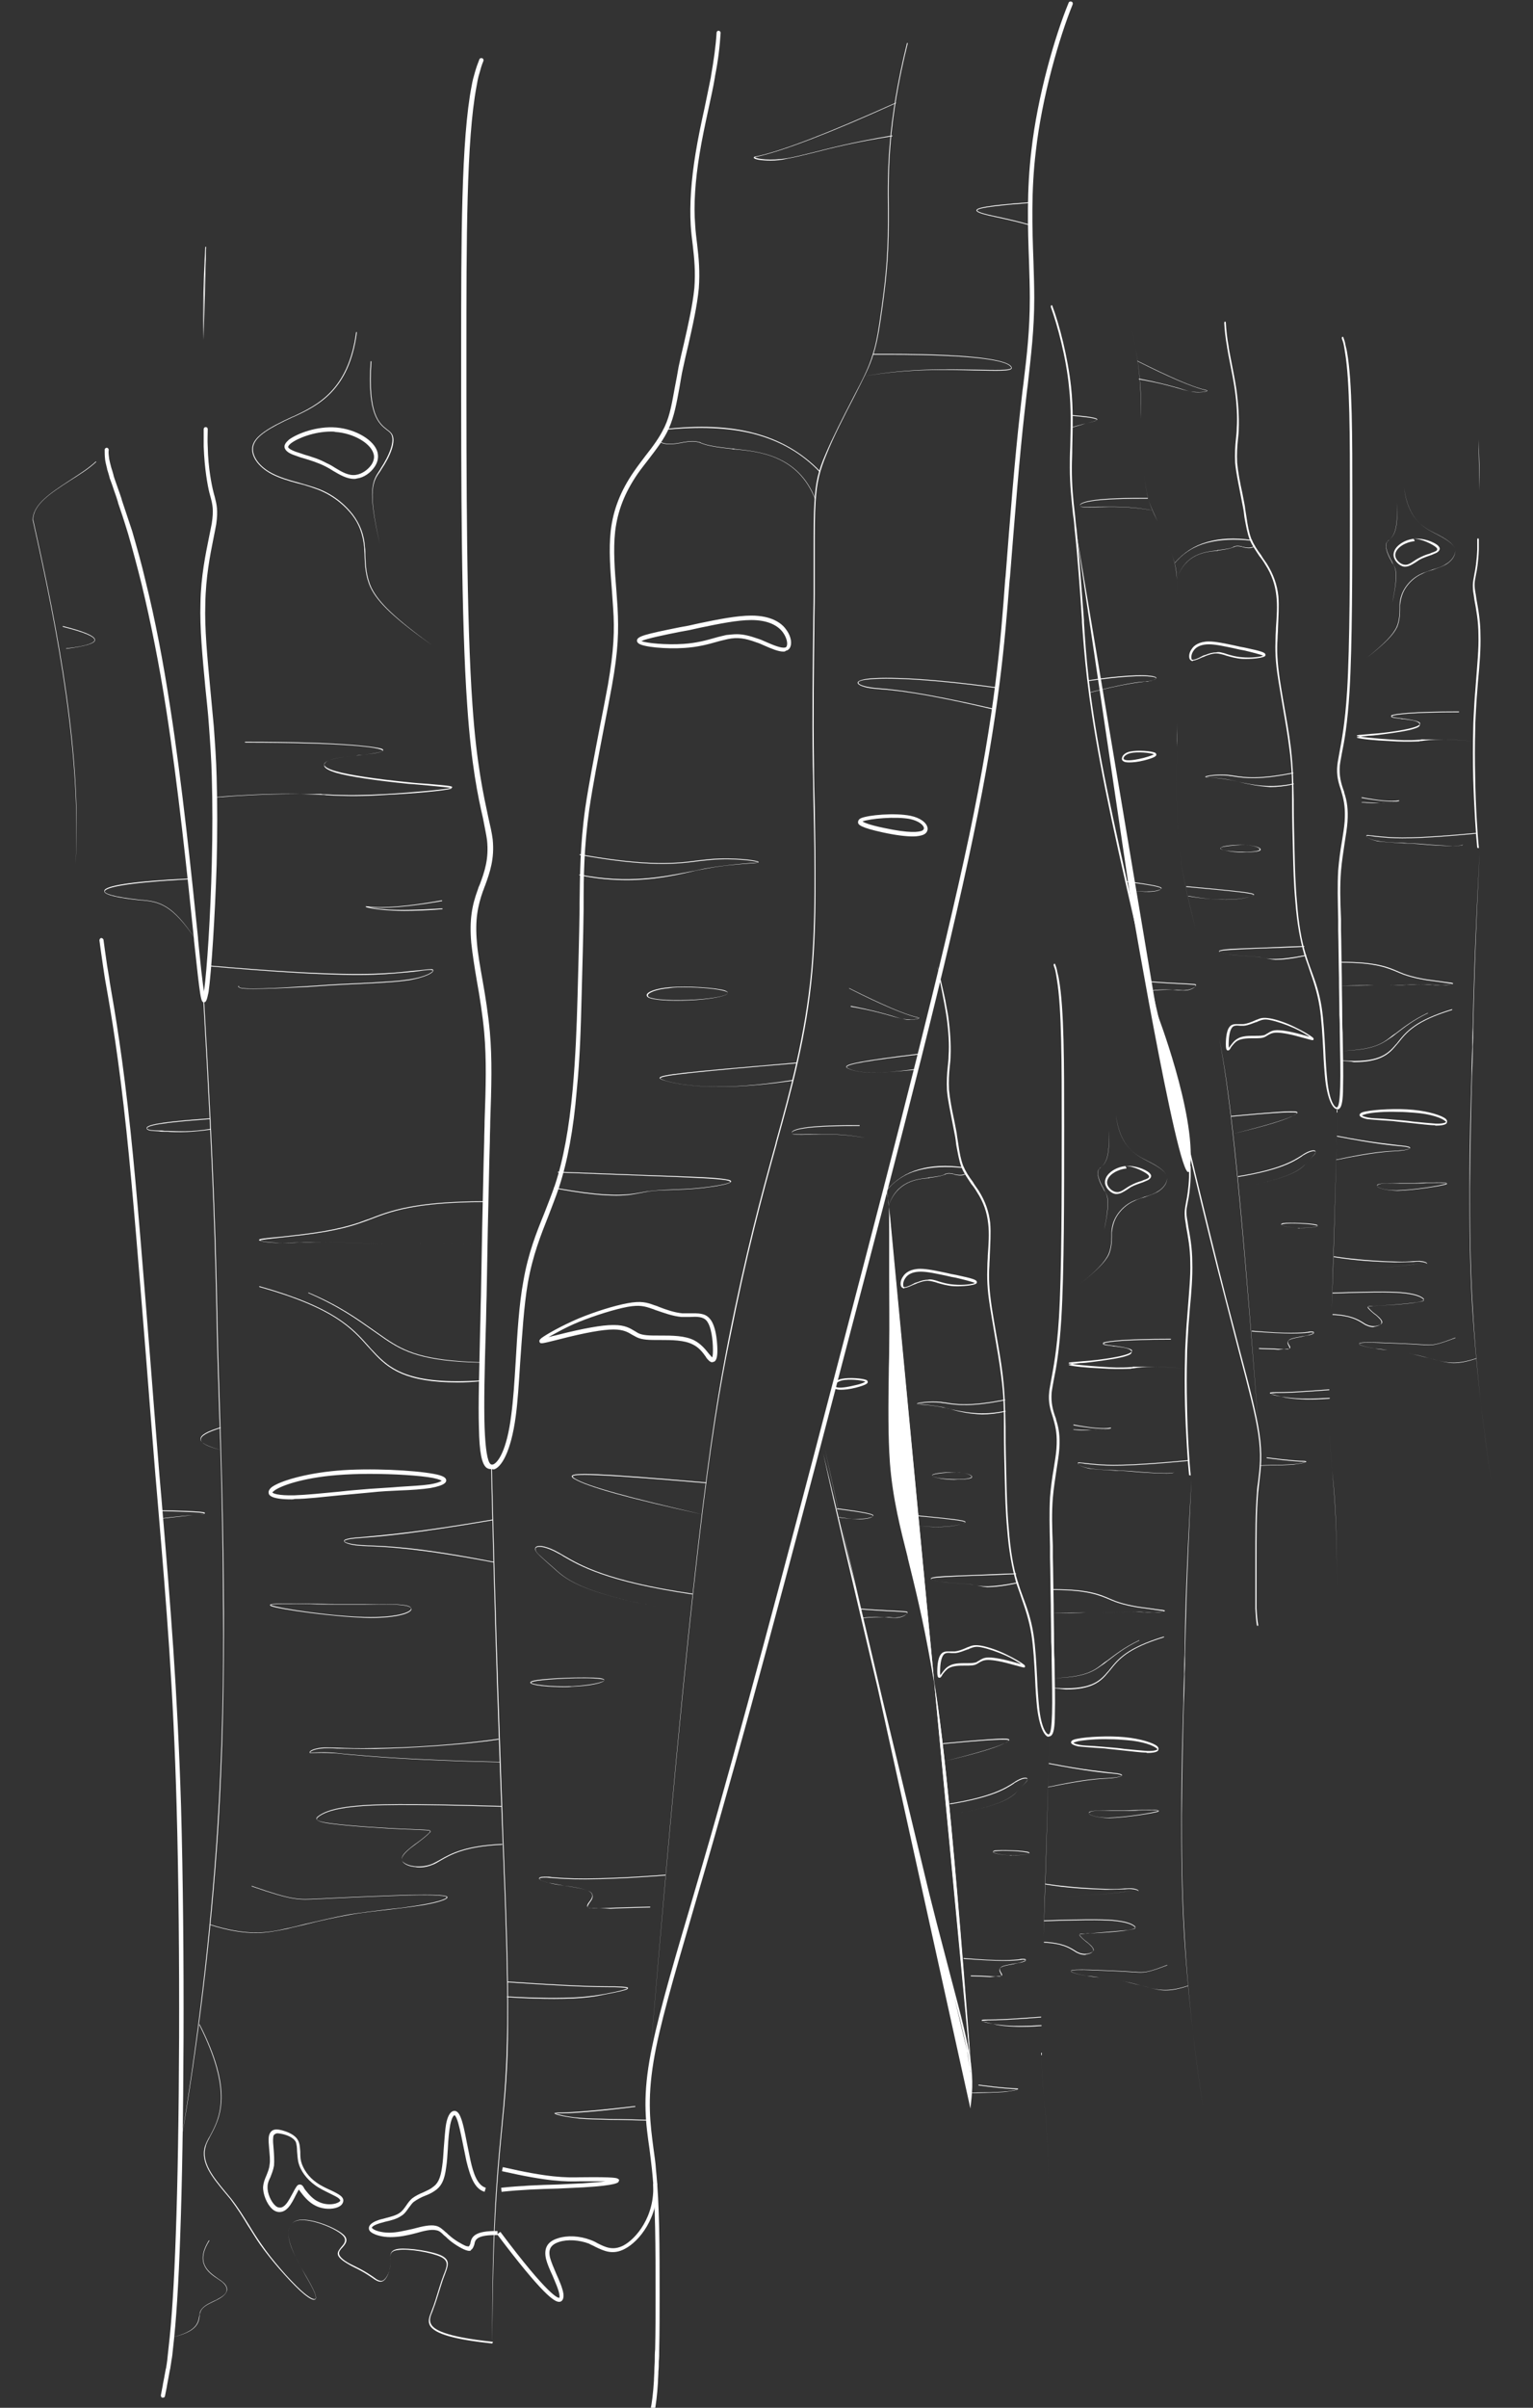 <?xml version="1.0" encoding="utf-8"?>
<!-- Generator: Adobe Illustrator 25.4.1, SVG Export Plug-In . SVG Version: 6.00 Build 0)  -->
<svg version="1.1" id="Layer_1" xmlns="http://www.w3.org/2000/svg" xmlns:xlink="http://www.w3.org/1999/xlink" x="0px" y="0px"
	 viewBox="0 0 379.3 595.3" style="enable-background:new 0 0 379.3 595.3;" xml:space="preserve">
<rect x="0" y="0" width="379.3" height="595.3" fill="#333333" stroke="none"/>
<style type="text/css">
	.st0{fill:#FFFFFF;}
</style>
<g id="OUTER">
	<g>
		<path class="st0" d="M161.4,596.6h-0.1c-0.3-0.1-0.4-0.3-0.4-0.6c0.4-1.8,0.7-4.2,0.9-7.4c0-0.8,0.1-1.7,0.1-2.6l0,0
			c0-0.8,0.1-1.6,0.1-2.4l0,0c0-0.9,0-1.8,0.1-2.8v-0.1l0,0c0.1-4.2,0.1-8.9,0.1-13.4c0-11.6,0-22.5-0.9-31c-0.2-1.8-0.4-3.4-0.6-5
			c-0.9-6.2-1.7-12.1,0-21.9c1.5-8.6,4.9-20.6,9.8-37.1c2.1-7.2,4.5-15.3,7.1-24.5c9.1-32.2,21.2-78,31.8-118.7
			c12.3-47,23.9-91.8,30.4-122.5c6.5-31,7.8-48.1,8.9-63.2l0.1-0.9c1.1-14.4,2.3-29.3,3.6-40.7c0.3-2.4,0.5-4.7,0.8-6.8
			c0.9-7.3,1.6-13.5,1.6-21.3c0-2.8-0.1-5.9-0.2-9.1c-0.3-8.2-0.6-17.6,0.6-27.5c1.5-13.3,5.8-28.2,9.2-36.4
			c0.1-0.3,0.4-0.4,0.7-0.3c0.3,0.1,0.4,0.4,0.3,0.7c-3.3,8.1-7.6,22.9-9.1,36.2c-1.2,9.8-0.9,19.1-0.6,27.3
			c0.1,3.2,0.2,6.3,0.2,9.1c0,7.8-0.8,14.1-1.6,21.4c-0.3,2.1-0.5,4.4-0.8,6.8c-1.3,11.4-2.5,26.9-3.6,40.7l-0.1,0.9
			c-1.2,15.1-2.5,32.3-9,63.3c-6.4,30.8-18,75.5-30.4,122.6c-10.6,40.6-22.7,86.5-31.9,118.7c-2.6,9.2-5,17.4-7.1,24.6
			c-4.8,16.5-8.3,28.4-9.7,37c-1.6,9.7-0.8,15.5,0,21.6c0.2,1.6,0.5,3.3,0.6,5.1c0.9,8.6,0.9,19.5,0.9,31.1c0,4.5,0,9.2-0.1,13.4
			l0,0v0.1c0,1,0,1.9-0.1,2.8l0,0c0,0.8,0,1.7-0.1,2.5l0,0c0,0.9-0.1,1.8-0.1,2.6l0,0l0,0c-0.2,3.3-0.5,5.7-0.9,7.6
			C161.8,596.4,161.6,596.6,161.4,596.6z M40.3,592.8C40.3,592.8,40.2,592.8,40.3,592.8c-0.4,0-0.5-0.3-0.5-0.6
			c0.1-0.6,0.3-1.5,0.5-2.6l0,0v-0.1c0.2-0.9,0.4-2.1,0.7-3.7l0,0l0.1-0.4c0.1-0.6,0.2-1.2,0.3-2v-0.1c0.1-0.8,0.2-1.8,0.3-2.8l0,0
			c0.8-6.8,1.4-16.3,1.8-28.1c0.9-24.5,1.2-69.9,0.2-105.8c-0.8-29.2-2.6-50.5-4.5-73.1c-0.3-3.9-0.7-7.9-1-11.9
			c-0.7-8.6-1.4-17.5-2.1-26.5c-1.6-19.8-3.2-40.2-4.8-55.3c-1.9-18-3.8-29.2-5.1-36.5c-0.3-1.6-0.5-3.1-0.7-4.4
			c-0.4-2.7-0.7-4.9-0.9-6.4c0-0.3,0.2-0.5,0.4-0.6c0.3,0,0.5,0.2,0.6,0.4c0.2,1.5,0.5,3.7,0.9,6.4c0.2,1.3,0.5,2.8,0.7,4.4
			c1.3,7.4,3.2,18.6,5.1,36.6c1.6,15.1,3.2,35.6,4.8,55.4c0.7,9,1.4,18,2.1,26.5c0.3,4.1,0.7,8,1,11.9c1.9,22.6,3.7,44,4.6,73.2
			c1,35.9,0.7,81.3-0.2,105.8c-0.4,11.9-1,21.4-1.8,28.2l0,0c-0.1,1.1-0.2,2.1-0.4,3v0.1c-0.1,0.7-0.2,1.3-0.3,1.9l-0.1,0.4l0,0
			c-0.3,1.6-0.5,2.8-0.7,3.8v0.1l0,0c-0.2,1.1-0.4,1.9-0.5,2.5C40.7,592.7,40.5,592.8,40.3,592.8z M121.3,363.2
			c-0.3,0-0.6-0.1-0.9-0.3c-1.2-0.9-1.8-3.8-1.9-9.9c-0.2-5.8,0.1-14.5,0.3-24.5c0.1-2.6,0.1-5.4,0.2-8.1c0.1-5.5,0.2-11.1,0.3-16.7
			c0.2-7.8,0.3-15.1,0.5-21.5c0-1.7,0.1-3.4,0.1-5c0.3-8.5,0.5-15.2-0.1-22c-0.4-4.3-1.1-8.7-1.8-12.6c-0.6-3.5-1.1-6.7-1.4-9.5
			c-0.5-5.7,0.2-9.3,1.6-13.1c0.1-0.4,0.3-0.9,0.5-1.3c1.2-3.2,2.3-6.4,1.8-11c-0.2-1.5-0.6-3.2-1-5.4c-1.2-5.2-2.9-13.1-3.9-27.9
			c-1.5-21-1.5-55.9-1.5-86.7c0-28.5,0-53.2,2.6-66.5l0,0c0.2-1.2,0.5-2.3,0.8-3.3l0,0c0.3-1.1,0.7-2.2,1.1-3.2
			c0.1-0.3,0.4-0.4,0.7-0.3c0.3,0.1,0.4,0.4,0.3,0.7c-0.4,0.9-0.7,2-1,3.1l0,0l0,0c-0.3,0.9-0.5,2-0.7,3.2l0,0
			c-2.5,13.2-2.5,37.8-2.5,66.3c0,30.8,0,65.7,1.5,86.6c1,14.7,2.8,22.5,3.9,27.7c0.5,2.2,0.9,3.9,1.1,5.5c0.5,4.8-0.7,8.2-1.9,11.5
			c-0.2,0.4-0.3,0.9-0.5,1.3c-1.3,3.7-2,7.1-1.5,12.7c0.2,2.7,0.8,6,1.4,9.4c0.7,3.9,1.4,8.4,1.8,12.7c0.6,6.8,0.4,13.6,0.1,22.1
			c0,1.6-0.1,3.2-0.1,5c-0.2,6.4-0.3,13.8-0.5,21.5c-0.1,5.5-0.2,11.2-0.3,16.7c-0.1,2.8-0.1,5.5-0.2,8.1c-0.3,10-0.5,18.6-0.3,24.4
			c0.2,5.4,0.7,8.5,1.5,9.1c0.1,0.1,0.3,0.1,0.5,0.1c1.2-0.3,3.5-3.3,4.6-12.3c0.5-3.7,0.8-8.3,1.1-13.3c0.4-6.8,0.8-13.9,1.9-19.8
			c1.2-6.9,3.2-11.9,5.2-16.8c0.9-2.3,1.8-4.6,2.6-6.9c2.1-6.3,3.5-14.1,4.4-23.7c0.7-7.9,1-15.4,1.2-23c0.2-7.4,0.4-14.3,0.5-21.6
			v-1.3c0.1-7,0.1-14.3,1.4-23.6c0.9-6.1,2.3-13.2,3.5-19.5c0.8-4,1.5-7.7,2.1-10.9c1.5-8.7,1.7-13.5,1.3-19.1
			c-0.1-1.4-0.2-2.8-0.3-4.3c-0.4-5-0.8-10.1-0.3-14.7c0.6-5.2,2.4-9.9,5.8-14.8c0.9-1.3,1.9-2.6,2.8-3.8c1.9-2.4,3.6-4.7,4.8-7.3
			c1.3-2.8,1.8-6,2.5-9.8c0.3-1.5,0.6-3.1,0.9-4.9c0.4-1.8,0.8-3.7,1.3-5.7c1.1-4.8,2.2-9.7,2.6-13.8c0.3-4,0-7.2-0.4-10.6
			c-0.2-1.6-0.4-3.2-0.5-4.9c-0.3-5.1,0.1-11.1,1.2-17.8c0.6-3.7,1.4-7.5,2.2-11.1c0.6-2.8,1.1-5.4,1.6-7.8v-0.1
			c0.7-4,1.2-7.5,1.4-10.8c0-0.3,0.2-0.5,0.5-0.5s0.5,0.3,0.5,0.5c-0.2,3.3-0.6,6.8-1.4,10.8V19c-0.4,2.5-1,5.1-1.6,7.9
			c-0.8,3.7-1.6,7.4-2.2,11.1c-1.1,6.7-1.5,12.6-1.1,17.6c0.1,1.7,0.3,3.3,0.5,4.9c0.4,3.3,0.7,6.7,0.4,10.8
			c-0.4,4.2-1.5,9.2-2.6,14c-0.5,2-0.9,3.9-1.3,5.7c-0.4,1.7-0.6,3.3-0.9,4.9c-0.7,3.8-1.3,7.1-2.6,10c-1.2,2.7-3,5-4.9,7.5
			c-0.9,1.2-1.9,2.4-2.8,3.7c-3.3,4.8-5,9.3-5.6,14.3c-0.5,4.5-0.1,9.6,0.3,14.5c0.1,1.5,0.2,2.9,0.3,4.3c0.3,5.8,0.2,10.5-1.4,19.4
			c-0.6,3.2-1.3,7-2.1,11c-1.2,6.3-2.6,13.4-3.5,19.5c-1.3,9.3-1.4,16.5-1.4,23.5v1.3c-0.1,7.3-0.3,14.3-0.5,21.6
			c-0.2,7.7-0.4,15.2-1.2,23.1c-0.8,9.7-2.3,17.6-4.4,24c-0.8,2.4-1.7,4.6-2.6,7c-1.9,4.8-3.9,9.8-5.1,16.6
			c-1,5.8-1.4,12.9-1.9,19.7c-0.3,4.9-0.6,9.6-1.1,13.3c-1.2,8.9-3.6,12.6-5.4,13.1C121.5,363.2,121.4,363.2,121.3,363.2z
			 M50.5,247.8C50.5,247.8,50.4,247.8,50.5,247.8c-0.8,0-0.9-0.4-2.5-15.3v-0.2c-1.6-15.6-4-38.5-6.9-57c-1.7-11-3.8-21.5-6.1-31
			l0,0c-1.1-4.4-2.2-8.5-3.3-12.3c-1-3.3-1.9-6-2.5-7.7v-0.1c-0.3-1-0.6-1.9-0.9-2.7c-0.4-1.2-0.8-2.4-1.2-3.4V118
			c-0.2-0.7-0.4-1.4-0.6-2c0,0,0,0,0-0.1c-0.2-0.8-0.4-1.6-0.5-2.3v-0.1c-0.1-0.8-0.1-1.5-0.1-2.3c0-0.3,0.3-0.5,0.5-0.5
			c0.3,0,0.5,0.3,0.5,0.5c-0.1,0.7,0,1.4,0.1,2.1v0.1c0.1,0.6,0.3,1.3,0.5,2.1l0,0c0.2,0.6,0.4,1.3,0.6,2v0.1c0.3,1,0.7,2,1.1,3.2
			c0.3,0.8,0.6,1.7,0.9,2.6v0.1c0.6,1.8,1.5,4.5,2.6,7.8c1.1,3.8,2.3,8,3.3,12.3l0,0c2.4,9.6,4.4,20.1,6.1,31.2
			c2.9,18.5,5.3,41.5,6.9,57.1v0.2c0.6,6.2,1.1,10.9,1.5,13.1c0-0.1,0-0.2,0-0.3c0.7-4.9,1.6-18.7,1.9-31.4c0.2-7.8,0.2-14.8,0-21.6
			l0,0c-0.1-4.2-0.4-8.3-0.7-12.4c-0.2-3.2-0.6-6.5-0.9-9.6c-0.7-7.5-1.4-14.6-1.2-20.8c0.1-6.6,1.3-12.2,2.1-16.2
			c0.3-1.4,0.5-2.5,0.7-3.5c0.5-3.3,0.2-4.6-0.3-6.5c-0.1-0.4-0.2-0.7-0.3-1.1c-0.4-1.6-1.2-5.8-1.4-11.4c0-1.5,0-2.9,0-4.3
			c0-0.3,0.2-0.5,0.5-0.5s0.5,0.2,0.5,0.5c0,1.4-0.1,2.8,0,4.3c0.1,5.4,1,9.6,1.4,11.2c0.1,0.4,0.2,0.8,0.3,1.1
			c0.5,2,0.9,3.4,0.4,6.9c-0.2,1-0.4,2.2-0.7,3.6c-0.8,4-1.9,9.5-2,16.1c-0.2,6.1,0.5,13.2,1.2,20.7c0.3,3.1,0.6,6.4,0.9,9.6
			c0.3,4.2,0.6,8.3,0.7,12.5l0,0c0.2,6.8,0.2,13.9,0,21.7c-0.4,12.7-1.3,26.6-2,31.5C51.2,247.2,51,247.8,50.5,247.8z"/>
	</g>
</g>
<g id="INNER">
	<path class="st0" d="M18.7,213.7L18.7,213.7C18.7,213.7,18.6,213.6,18.7,213.7c1.4-26.7-4.2-56.7-10.6-85.1c0-3.9,4.4-6.7,9.1-9.8
		c2.3-1.5,4.7-3,6.5-4.7h0.1v0.1c-1.8,1.7-4.2,3.2-6.6,4.7c-4.6,3-9,5.8-9,9.6C14.6,156.9,20.3,186.9,18.7,213.7
		C18.8,213.6,18.7,213.7,18.7,213.7z"/>
	<g>
		<path class="st0" d="M50.4,84c0-9.1,0.2-16.6,0.6-23"/>
		<path class="st0" d="M50.3,84.1L50.3,84.1c-0.1-8.7,0.1-16.4,0.5-23c0,0,0-0.1,0.1-0.1l0,0c0,0,0.1,0,0.1,0.1
			C50.6,67.7,50.4,75.4,50.3,84.1C50.4,84.1,50.4,84.1,50.3,84.1z"/>
	</g>
	<path class="st0" d="M160.3,515.4L160.3,515.4C160.3,515.4,160.2,515.4,160.3,515.4c10.8-131.4,15.6-162,19.9-184
		c4.3-21.7,8-35.4,11.7-48.7v-0.1c3.6-13,7.3-26.4,8.8-42.3c1.1-12.6,0.9-26.8,0.6-40.6c-0.1-3.5-0.1-7-0.2-10.4
		c-0.2-12.8,0-24.7,0.1-34.2c0-2.9,0.1-5.6,0.1-8.1c0-4.1,0-7.6,0-10.7c0-5.1,0-9.1,0.2-12.1c0.3-4.9,0.9-7.7,2.8-12
		c1.7-4,4.3-9.1,6.9-14.1l0.1-0.2c2.2-4.2,3.6-6.9,4.6-10.2c1.1-3.3,1.6-7.2,2.3-12.1c0.6-4.6,1.5-10.9,1.5-20.6c0-1,0-2.1,0-3.3
		c-0.1-9-0.2-21.3,4.7-41c0,0,0-0.1,0.1-0.1l0.1,0.1c-4.9,19.6-4.8,31.9-4.7,40.9c0,1.1,0,2.2,0,3.3c0,9.7-0.9,16-1.5,20.6
		c-0.7,4.9-1.2,8.7-2.3,12.1c-1,3.3-2.5,6-4.6,10.2l-0.1,0.2c-2.6,5-5.2,10.1-6.8,14.1c-1.8,4.3-2.5,7.1-2.8,12
		c-0.2,3.1-0.2,7.1-0.2,12.1c0,3.1,0,6.7,0,10.7c0,2.5-0.1,5.2-0.1,8.1c-0.1,9.5-0.3,21.4-0.1,34.2c0,3.4,0.1,7,0.2,10.4
		c0.2,13.8,0.5,28.1-0.6,40.6c-1.4,15.9-5.2,29.4-8.8,42.4v0.1c-3.7,13.3-7.4,27-11.7,48.7C176,353.4,171.2,384,160.3,515.4
		C160.4,515.4,160.3,515.4,160.3,515.4z"/>
	<path class="st0" d="M44.5,531.3L44.5,531.3C44.5,531.3,44.4,531.2,44.5,531.3c4.5-27.2,7.5-52.6,9.2-77.9
		c1.4-21.8,1.6-39.9,1.5-54.7c-0.1-22.1-0.5-37.1-1-50.4c-0.1-4.6-0.3-8.9-0.4-13.3c-0.1-2.8-0.1-5.6-0.2-8.5
		c-0.3-15.3-0.7-34.3-3.3-79.2c0,0,0-0.1,0.1-0.1l0,0c0,0,0.1,0,0.1,0.1c2.6,44.9,3,63.9,3.3,79.2c0.1,2.9,0.1,5.7,0.2,8.5
		c0.1,4.4,0.3,8.7,0.4,13.3c0.4,13.3,0.9,28.3,1,50.4c0,14.9-0.1,33-1.5,54.8C52.2,478.7,49.2,504.1,44.5,531.3
		C44.6,531.2,44.6,531.3,44.5,531.3z"/>
	<path class="st0" d="M119.7,307.6L119.7,307.6c-7.1-0.1-12.3-0.1-16.5-0.1c-2.9,0-5.4,0-7.8,0c-2.9,0-5.6-0.1-8.2-0.2
		s-5.1-0.2-7.3-0.2c-2.2,0-4.1,0-5.8,0.1c-1.8,0-3.3,0.1-4.8,0.1c-2.3,0-5-0.3-5.2-0.7v-0.1c0.1-0.2,1.4-0.4,5.1-0.7
		c0.8-0.1,1.7-0.2,2.7-0.3c5.4-0.6,11.6-1.4,17.1-3.3c0.8-0.3,1.6-0.6,2.5-0.9c4.9-1.9,11-4.3,28.4-4.3c0,0,0.1,0,0.1,0.1
		s0,0.1-0.1,0.1c-17.3,0-23.4,2.4-28.3,4.3c-0.8,0.3-1.6,0.6-2.5,0.9c-5.4,1.9-11.7,2.7-17.1,3.3c-1,0.1-1.9,0.2-2.7,0.3
		c-2.8,0.3-4.8,0.5-4.9,0.7c0.1,0.2,2.2,0.5,5,0.6c1.4,0,3,0,4.8-0.1c1.7,0,3.7-0.1,5.8-0.1c2.2,0,4.7,0.1,7.3,0.2
		c2.6,0.1,5.3,0.2,8.2,0.2c2.4,0,4.9,0,7.8,0C107.5,307.5,112.7,307.5,119.7,307.6C119.8,307.5,119.8,307.5,119.7,307.6
		C119.8,307.6,119.8,307.6,119.7,307.6z"/>
	<path class="st0" d="M113.3,341.8c-13,0-17.3-3.4-21-7.5c-0.4-0.4-0.8-0.9-1.2-1.3c-4-4.5-8.4-9.6-26.9-14.8l-0.1-0.1l0.1-0.1
		c18.5,5.2,23,10.3,27,14.8c0.4,0.5,0.8,0.9,1.2,1.3c4.2,4.6,9.1,8.3,26.5,7.2c0,0,0.1,0,0.1,0.1c0,0,0,0.1-0.1,0.1
		C116.9,341.7,115,341.8,113.3,341.8z"/>
	<path class="st0" d="M119,336.9L119,336.9c-14.4-0.3-19.1-2.7-23.7-5.8c-1-0.7-2-1.4-3-2.1c-4-2.8-8.4-6-16-9.3c0,0-0.1-0.1,0-0.1
		s0.1-0.1,0.1,0c7.6,3.2,12.1,6.5,16.1,9.3c1,0.7,2,1.4,3,2.1c4.6,3.1,9.2,5.4,23.6,5.8C119,336.7,119.1,336.8,119,336.9
		C119.1,336.9,119,336.9,119,336.9z"/>
	<path class="st0" d="M62.7,244.5c-2.2,0-3.5-0.1-3.7-0.5c-0.1-0.1-0.1-0.2,0-0.2c0,0,0.1-0.1,0.1,0c0,0,0.1,0.1,0,0.1v0.1
		c0.5,0.8,9.4,0.3,17.2-0.2c1.5-0.1,3.1-0.2,4.5-0.3c2.8-0.2,5.3-0.3,7.6-0.4c5.9-0.3,10.1-0.5,13.1-1c3.8-0.6,5.5-1.7,5.6-2.1
		c0-0.1,0-0.1-0.1-0.1c-0.3-0.2-1.4-0.1-3.4,0.2c-1.5,0.2-3.6,0.4-6.3,0.6c-4.8,0.4-13.8,1-45.7-1.8c0,0-0.1,0-0.1-0.1
		s0-0.1,0.1-0.1c31.9,2.8,40.8,2.1,45.7,1.8c2.7-0.2,4.8-0.5,6.3-0.6c2.1-0.2,3.1-0.4,3.5-0.2c0.1,0.1,0.1,0.2,0.1,0.3
		c-0.1,0.6-2,1.6-5.7,2.3c-3.1,0.5-7.3,0.7-13.2,1c-2.3,0.1-4.8,0.2-7.6,0.4c-1.5,0.1-3,0.2-4.5,0.3
		C70.4,244.3,65.7,244.5,62.7,244.5z"/>
	<path class="st0" d="M100,225.2c-1.9,0-3.5-0.1-4.9-0.2c-2.4-0.2-4.5-0.6-4.6-0.8v-0.1c0,0,0.1-0.1,0.3,0c0.1,0,0.1,0,0.2,0
		c3.7,0.5,9.9,0,18.3-1.5c0,0,0.1,0,0.1,0.1c0,0,0,0.1-0.1,0.1c-8.1,1.4-14.2,1.9-18,1.5c0.8,0.2,2.1,0.4,3.7,0.5
		c3.4,0.3,7.8,0.2,14.4-0.2c0,0,0.1,0,0.1,0.1c0,0,0,0.1-0.1,0.1C105.7,225.1,102.6,225.2,100,225.2z"/>
	<path class="st0" d="M53,197.2L53,197.2c-0.1-0.1,0-0.1,0-0.1c14.7-1.2,21.5-0.8,26.4-0.6c0.5,0,0.9,0,1.3,0.1
		c5.3,0.3,9.3,0.3,15.2-0.1c6.3-0.3,14.3-1,15.7-1.5c0.1,0,0.1-0.1,0.2-0.1c-0.3-0.2-2.9-0.4-5.9-0.7c-1.4-0.1-3.1-0.3-4.8-0.4
		c-8-0.8-14.7-1.8-17.8-2.7c-2-0.6-3.1-1.2-3.1-1.9c0-0.4,0.4-0.9,1.2-1.2c1.4-0.6,4-0.9,6.7-1.2c0.6-0.1,1.3-0.1,1.9-0.2
		c3.1-0.4,4.7-0.7,4.7-1c0,0,0-0.2-1.2-0.5c-1.6-0.4-8.8-1.5-32.8-1.5c0,0-0.1,0-0.1-0.1s0-0.1,0.1-0.1c24,0,31.2,1.2,32.8,1.5
		c1.2,0.2,1.3,0.4,1.3,0.6c0,0.4-1.3,0.7-4.8,1.1c-0.6,0.1-1.3,0.2-1.9,0.2c-2.7,0.3-5.2,0.6-6.7,1.2c-0.8,0.3-1.2,0.7-1.2,1
		s0.4,1,3,1.7c3.1,0.9,9.8,1.9,17.8,2.7c1.7,0.2,3.3,0.3,4.8,0.4c4.6,0.4,6,0.5,6.1,0.8c0,0.1-0.1,0.2-0.3,0.2
		c-1.4,0.4-9.4,1.1-15.7,1.5c-5.9,0.3-9.8,0.4-15.2,0.1c-0.4,0-0.9,0-1.3-0.1C74.5,196.4,67.7,196,53,197.2L53,197.2z M111.8,194.9
		L111.8,194.9L111.8,194.9z"/>
	<path class="st0" d="M107,159.6C107,159.6,106.9,159.6,107,159.6c-9.4-6.7-13.5-10.6-15.3-14.3c-1.3-2.8-1.4-5.5-1.5-7.9
		c0-0.7-0.1-1.4-0.1-2.1c-0.3-3.1-1.2-5.7-3-8c-1.5-1.9-4.1-4.5-8.3-6.2c-1.6-0.6-3.4-1.2-5.1-1.6c-2.3-0.6-4.6-1.3-6.5-2.3
		c-3.4-1.8-5.3-4.6-4.7-7s4-4.5,9.7-7.1l0.5-0.2c5.7-2.7,13.5-6.4,15.4-20.7c0,0,0-0.1,0.1-0.1c0,0,0.1,0,0.1,0.1
		c-1.9,14.4-9.7,18.1-15.5,20.8l-0.5,0.2c-5.6,2.6-9,4.6-9.6,7c-0.6,2.3,1.3,5.1,4.6,6.8c1.9,1,4.2,1.7,6.5,2.3
		c1.7,0.5,3.5,1,5.1,1.6c4.3,1.7,6.9,4.4,8.4,6.3c1.8,2.4,2.8,5,3,8.1c0.1,0.7,0.1,1.4,0.1,2.1c0.1,2.4,0.2,5.1,1.5,7.9
		C93.7,149,97.8,152.9,107,159.6C107.1,159.5,107.1,159.5,107,159.6L107,159.6z"/>
	<path class="st0" d="M94,134.6C93.9,134.6,93.9,134.6,94,134.6c-3.2-13.7-1.8-15.7-0.1-18.3c0.1-0.1,0.2-0.3,0.3-0.5
		c2-3,3.7-6.9,2.5-8.6c-0.2-0.3-0.6-0.6-1-0.9c-1.9-1.5-4.9-3.7-4-16.9c0,0,0-0.1,0.1-0.1c0,0,0.1,0,0.1,0.1
		c-0.9,13.2,2,15.3,3.9,16.8c0.4,0.3,0.8,0.6,1.1,1c1.3,1.8-0.4,5.7-2.5,8.8c-0.1,0.2-0.2,0.3-0.3,0.5C92.3,119,90.9,120.9,94,134.6
		C94.1,134.6,94,134.6,94,134.6L94,134.6z"/>
	<path class="st0" d="M121.8,579.4L121.8,579.4c-9.5-1-14.2-2.4-15.4-4.4c-0.6-1.1-0.2-2.2,0.3-3.4l0.1-0.3c0.7-1.7,1.2-3.5,1.7-5.1
		c0.4-1.2,0.7-2.3,1.1-3.3c0.1-0.3,0.2-0.6,0.3-0.8c0.7-1.8,1.2-3.1-0.8-4.1c-2.3-1.1-8-2.1-10.6-1.7c-2,0.2-2,1.2-1.9,2.5
		c0,0.3,0,0.7,0,1c-0.1,1.8-0.9,3.7-1.9,4.2c-0.8,0.4-1.7-0.2-2.7-0.9c-0.2-0.1-0.4-0.3-0.6-0.4c-0.9-0.6-1.9-1.2-3.1-1.8
		c-0.4-0.2-0.8-0.4-1.2-0.6c-2-1.1-3.8-2.2-3.5-3.4c0.1-0.4,0.4-0.8,0.8-1.3c0.7-0.8,1.5-1.7,0.5-2.8c-1.5-1.7-7.1-4-10.3-3.9
		c-1.3,0-2.2,0.5-2.7,1.2c-0.8,1.1-0.7,2.9,0.1,5.2c0.8,2.3,2.3,5,3.7,7.4c1,1.7,1.8,3.2,2.2,4.2c0.3,0.8,0.4,1.4,0.1,1.6
		c-0.7,0.5-2.7-1.2-3.8-2.2c-3-2.8-7.1-7.5-9.8-11.3c-1.2-1.7-2.1-3.3-3.1-4.8c-1.3-2.2-2.6-4.2-4.3-6.5c-0.5-0.6-1-1.2-1.5-1.8
		c-2.8-3.4-6-7.2-4.8-11.2c0.3-0.9,0.7-1.7,1.3-2.7c2.3-4.3,5.7-10.7-2.7-27.4v-0.1h0.1c8.5,16.7,5,23.2,2.7,27.5
		c-0.5,1-1,1.8-1.2,2.7c-1.2,3.9,2,7.7,4.8,11.1c0.5,0.6,1,1.2,1.5,1.8c1.8,2.3,3,4.3,4.4,6.5c0.9,1.5,1.9,3.1,3.1,4.8
		c2.6,3.8,6.7,8.5,9.7,11.3c2.2,2,3.3,2.4,3.6,2.2c0.2-0.1,0.2-0.6-0.1-1.4c-0.4-1-1.2-2.5-2.2-4.2c-1.3-2.4-2.9-5.2-3.7-7.4
		c-0.8-2.3-0.9-4.2-0.1-5.3c0.6-0.8,1.5-1.3,2.9-1.3c0.1,0,0.2,0,0.2,0c3.3,0,8.7,2.3,10.2,3.9c1.1,1.2,0.2,2.2-0.5,3
		c-0.4,0.4-0.7,0.8-0.8,1.2c-0.2,1.1,1.6,2.3,3.5,3.2c0.4,0.2,0.8,0.4,1.2,0.6c1.2,0.6,2.2,1.2,3.1,1.8c0.2,0.1,0.4,0.3,0.6,0.4
		c0.9,0.7,1.8,1.3,2.5,0.9c0.9-0.5,1.8-2.4,1.8-4.1c0-0.3,0-0.7,0-1c-0.1-1.3-0.1-2.4,2-2.7c2.6-0.3,8.5,0.6,10.7,1.7
		c2.1,1.1,1.6,2.4,0.9,4.3c-0.1,0.3-0.2,0.5-0.3,0.8c-0.4,1-0.7,2.1-1.1,3.3c-0.5,1.6-1,3.3-1.7,5.1l-0.1,0.3
		c-0.5,1.1-0.9,2.2-0.3,3.2c0.7,1.2,3.1,3,15.3,4.3C121.8,579.2,121.9,579.3,121.8,579.4C121.9,579.3,121.8,579.4,121.8,579.4z"/>
	<path class="st0" d="M116.1,556.5c-0.3,0-0.6-0.1-0.9-0.2c-1.1-0.4-3.1-1.6-4.4-2.8c-0.3-0.3-0.6-0.6-0.9-0.8
		c-0.7-0.7-1.2-1.2-2-1.3c-1.2-0.3-3.2,0.2-4.9,0.7l-0.4,0.1c-1.9,0.5-3.9,0.9-6,0.9s-4.2-0.6-5-1.4c-0.3-0.3-0.4-0.7-0.3-1.1
		c0.2-0.8,1.4-1.4,2.3-1.7c0.5-0.2,1.2-0.3,1.8-0.5c1.2-0.3,2.7-0.7,3.5-1.3c0.7-0.5,1.1-1.1,1.6-1.8c0.4-0.6,0.9-1.3,1.5-1.8
		c0.8-0.6,1.8-1.1,2.8-1.5c0.8-0.4,1.6-0.7,2.2-1.2c1.2-0.8,2-2,2.4-5.2c0.2-1.3,0.3-2.8,0.4-4.5c0.2-2.2,0.3-4.5,0.6-6.1
		c0.4-2,1.1-3,1.9-3.1c0.6-0.1,1.2,0.4,1.6,1.4c0.6,1.3,1.1,3.8,1.6,6.4c0.3,1.5,0.6,3,0.9,4.4c0.7,3.2,1.7,6.2,3.8,6.8l-0.3,1
		c-2.4-0.7-3.5-3.5-4.5-7.6c-0.3-1.4-0.6-2.9-0.9-4.4c-0.5-2.5-1-4.9-1.5-6.1c-0.3-0.7-0.5-0.9-0.6-0.8c-0.1,0-0.6,0.4-1,2.3
		c-0.3,1.6-0.5,3.8-0.6,6c-0.1,1.7-0.2,3.2-0.4,4.5c-0.4,3.2-1.2,4.8-2.9,5.9c-0.7,0.5-1.6,0.9-2.4,1.2c-1,0.4-1.9,0.9-2.6,1.4
		c-0.6,0.4-0.9,1-1.4,1.6c-0.5,0.7-1,1.5-1.9,2c-1,0.7-2.5,1.1-3.9,1.4c-0.6,0.2-1.2,0.3-1.7,0.5c-1.2,0.4-1.6,0.8-1.6,1
		c0,0,0,0.1,0.1,0.1c0.4,0.5,2.1,1.1,4.2,1.1c1.9,0,3.8-0.5,5.7-0.9l0.4-0.1c2.2-0.6,4.1-1,5.4-0.7c1,0.2,1.7,0.9,2.5,1.6
		c0.3,0.2,0.5,0.5,0.9,0.8c1.2,1.1,3.1,2.2,4.1,2.6c0.3,0.1,0.6,0.1,0.7,0.1c0.1-0.1,0.3-0.4,0.4-0.8v-0.1c0.3-1.5,1.1-3,6.7-2.9v1
		c-5.2-0.1-5.5,1.2-5.7,2.1v0.1c-0.2,0.6-0.4,1.2-0.9,1.5C116.5,556.5,116.3,556.5,116.1,556.5z"/>
	<path class="st0" d="M69.1,546.9c-0.6,0-1.3-0.3-1.8-0.8c-1.3-1.2-2.3-3.7-2.2-5.5c0.1-1,0.4-1.8,0.8-2.7c0.3-0.8,0.7-1.6,0.8-2.7
		c0.2-1.1,0-2.6-0.1-3.9c-0.1-1.1-0.2-2.2-0.1-3l0,0c0.1-0.7,0.4-1.2,0.8-1.5c0.7-0.5,1.7-0.3,2.5-0.1c1.4,0.4,3.3,1.1,4,2.6
		c0.4,0.8,0.4,1.7,0.5,2.7c0,0.8,0,1.6,0.2,2.4c0.5,1.9,1.9,3.9,3.8,5.2c1.1,0.8,2.4,1.4,3.5,1.9s2,1,2.5,1.4
		c0.7,0.6,0.7,1.1,0.6,1.5c-0.2,0.7-0.8,1.2-1.9,1.5c-1.5,0.4-3.5,0.2-5-0.6c-1.2-0.6-2.4-1.7-3.5-3.2l-0.3-0.4
		c-0.1-0.1-0.2-0.3-0.3-0.4c0,0,0,0,0,0.1c-0.2,0.3-0.4,0.8-0.7,1.3c-0.5,1-1.1,2.2-1.8,3C70.7,546.5,70,546.9,69.1,546.9
		L69.1,546.9z M67.6,528.5c-0.1,0.7,0,1.7,0.1,2.8c0.1,1.3,0.2,2.8,0.1,4.1c-0.2,1.2-0.6,2.1-0.9,2.9c-0.4,0.8-0.7,1.5-0.7,2.3
		c-0.1,1.7,0.9,3.8,1.9,4.7c0.4,0.4,0.8,0.5,1.2,0.5c0.5,0,1-0.3,1.5-0.9c0.6-0.7,1.2-1.9,1.7-2.8c0.3-0.6,0.6-1.1,0.8-1.4
		c0.2-0.3,0.4-0.6,0.9-0.6s0.8,0.4,1.1,1l0.2,0.3c1.1,1.4,2.1,2.4,3.2,2.9c1.5,0.8,3.2,0.8,4.3,0.5c0.7-0.2,1.1-0.5,1.2-0.7
		c0-0.2-0.2-0.4-0.3-0.5c-0.4-0.4-1.3-0.8-2.3-1.3c-1.2-0.6-2.5-1.2-3.6-2c-2.1-1.5-3.7-3.6-4.2-5.8c-0.2-0.9-0.2-1.8-0.3-2.6
		c0-0.9-0.1-1.7-0.3-2.3c-0.6-1.2-2.4-1.8-3.4-2c-0.6-0.1-1.3-0.3-1.7,0C67.7,527.8,67.6,528.1,67.6,528.5L67.6,528.5z"/>
	<path class="st0" d="M42.5,577.9L42.5,577.9C42.4,577.8,42.4,577.8,42.5,577.9c6.2-1.5,6.5-3.6,6.8-5.3c0.1-0.3,0.1-0.7,0.2-1
		c0.5-1.3,1.8-1.9,3.2-2.6c0.5-0.2,0.9-0.4,1.4-0.7c1.3-0.7,2-1.4,2-2.2c0-0.6-0.3-1.2-1-1.8c-0.3-0.3-0.7-0.5-1.1-0.8
		c-2.3-1.5-5.9-3.9-2.3-9.6h0.1v0.1c-3.5,5.5-0.2,7.7,2.2,9.4c0.4,0.3,0.8,0.5,1.1,0.8c0.8,0.6,1.1,1.3,1.1,1.9
		c-0.1,0.8-0.8,1.6-2.1,2.3c-0.4,0.2-0.9,0.5-1.4,0.7c-1.4,0.7-2.7,1.3-3.1,2.5c-0.1,0.3-0.2,0.6-0.2,0.9
		C49.2,574.3,48.8,576.5,42.5,577.9L42.5,577.9z"/>
	<path class="st0" d="M103.8,461.7c-0.3,0-0.6,0-1-0.1c-1.3-0.1-2.4-0.5-3-1.1c-0.3-0.3-0.4-0.6-0.4-0.9c0-0.9,1.1-1.9,2.2-2.8
		c0.6-0.5,1.3-1,2-1.5c1.2-0.9,2.3-1.8,2.7-2.3c0.1-0.1,0.2-0.2,0.1-0.3c-0.1-0.2-1.1-0.2-3-0.3c-0.7,0-1.7-0.1-2.7-0.1
		c-5.2-0.2-14.4-0.8-18.8-1.4c-2.4-0.3-3.5-0.7-3.6-1.2c-0.1-0.3,0.3-0.6,0.9-1c1.3-0.8,3.4-1.7,8.5-2.2c4.8-0.5,12.3-0.7,36.3,0
		c0,0,0.1,0,0.1,0.1c0,0,0,0.1-0.1,0.1c-24-0.7-31.5-0.5-36.3,0c-5.1,0.5-7.2,1.4-8.5,2.2c-0.4,0.3-0.9,0.6-0.8,0.9
		c0.1,0.4,1.2,0.7,3.5,1c4.4,0.6,13.6,1.2,18.8,1.4c1.1,0,2,0.1,2.7,0.1c2.2,0.1,3,0.1,3.1,0.4c0.1,0.1,0,0.3-0.2,0.4
		c-0.4,0.5-1.5,1.4-2.7,2.3c-0.7,0.5-1.3,1-2,1.5c-1.1,0.9-2.1,1.9-2.2,2.7c0,0.3,0.1,0.6,0.4,0.8c1.1,1,4.3,1.6,7.2,0.4
		c0.6-0.3,1.2-0.6,1.9-1c2.6-1.5,6.2-3.5,15.3-3.9c0,0,0.1,0,0.1,0.1c0,0,0,0.1-0.1,0.1c-9.1,0.4-12.6,2.4-15.2,3.9
		c-0.7,0.4-1.3,0.8-1.9,1C106.2,461.4,105,461.7,103.8,461.7z"/>
	<path class="st0" d="M63.3,477.9c-3.1,0-6.6-0.5-11.4-2c0,0-0.1-0.1,0-0.1c0,0,0.1-0.1,0.1,0c9,2.8,13.7,2.2,18.9,1
		c1.5-0.3,3-0.7,4.6-1.1c3.5-0.8,7.1-1.7,11-2.4c3.3-0.5,6.7-0.9,9.9-1.3c2.3-0.2,4.4-0.5,6.3-0.8c5.3-0.8,7.8-1.7,7.8-2.1
		c0,0,0,0,0-0.1c-0.5-0.5-5.7-0.5-9.6-0.4c-6.3,0.2-16,0.6-21.6,0.9h-0.5c-4.9,0.3-6.4,0.4-16.5-3.1c0,0-0.1-0.1,0-0.1
		c0,0,0.1-0.1,0.1,0c10,3.5,11.4,3.4,16.4,3.1h0.5c5.6-0.3,15.3-0.7,21.6-0.9c6.3-0.1,9.2,0,9.7,0.4c0.1,0.1,0.1,0.1,0.1,0.2
		c0,0.7-4,1.7-7.9,2.2c-1.9,0.3-4,0.5-6.3,0.8c-3.3,0.4-6.6,0.7-9.9,1.3c-3.9,0.7-7.5,1.5-11,2.4c-1.6,0.4-3.1,0.7-4.6,1.1
		C68.4,477.4,66.1,477.9,63.3,477.9z"/>
	<path class="st0" d="M123.7,435.7C123.6,435.7,123.6,435.7,123.7,435.7c-22.3-0.5-31.8-1.4-37.5-1.9c-1.1-0.1-2-0.2-2.9-0.3
		c-3.3-0.2-5-0.1-5.8-0.1c-0.5,0-0.7,0-0.8,0c-0.1,0-0.1-0.1-0.1-0.2c0.1-0.4,1.1-0.9,2.9-1.1c1-0.1,2.3,0,4,0
		c2.2,0.1,5.1,0.2,9.4,0.1c8-0.1,20.2-0.8,30.4-2.3c0,0,0.1,0,0.1,0.1s0,0.1-0.1,0.1c-10.3,1.5-22.5,2.1-30.4,2.3
		c-4.3,0-7.3-0.1-9.4-0.1c-1.8-0.1-3-0.1-4,0c-2,0.2-2.8,0.8-2.8,1l0,0c0.1,0,0.3,0,0.7,0c0.8,0,2.6-0.2,5.8,0.1
		c0.8,0.1,1.8,0.2,2.9,0.3c5.7,0.5,15.3,1.4,37.5,1.9C123.7,435.5,123.7,435.5,123.7,435.7C123.7,435.6,123.7,435.7,123.7,435.7z"/>
	<path class="st0" d="M91.9,400c-0.1,0-0.2,0-0.3,0c-8.3-0.1-22.4-2.1-24.5-2.9l0,0c-0.2-0.1-0.3-0.2-0.3-0.3
		c0.1-0.4,2.8-0.4,9.9-0.3c2.2,0,4.5,0.1,6.8,0.1s4.5,0,6.4,0c5.4,0,9.7-0.1,11.2,0.5c0.6,0.2,0.7,0.6,0.7,0.8
		C101.6,398.9,98.1,400,91.9,400z M67,396.8c0,0,0,0,0.2,0.1l0,0c2.1,0.8,16.1,2.9,24.4,2.9c0.1,0,0.2,0,0.3,0c6.5,0,9.6-1.2,9.8-2
		c0.1-0.3-0.3-0.5-0.6-0.6c-1.5-0.6-5.8-0.6-11.2-0.5c-2,0-4.2,0-6.4,0c-2.2,0-4.5,0-6.8-0.1C72.1,396.5,67.2,396.5,67,396.8
		L67,396.8z"/>
	<path class="st0" d="M72.1,370.7c-5.1,0-5.5-1.1-5.6-1.4c-0.1-0.4-0.1-0.9,0.7-1.6c2-1.5,8.2-3.4,16.2-4.1
		c8.1-0.7,19.1-0.1,23.9,0.8l0,0c2.2,0.4,3.1,0.9,3.1,1.6c0,0.3,0,1.2-3.9,1.9c-2,0.3-4.6,0.5-7.6,0.6c-2.2,0.1-4.6,0.2-7.3,0.5
		c-2.4,0.2-5.1,0.5-7.6,0.7c-4.2,0.4-8.1,0.9-11.1,0.9C72.6,370.7,72.3,370.7,72.1,370.7z M91.4,364.4c-2.8,0-5.5,0.1-8,0.3
		c-8.7,0.7-14.1,2.7-15.6,3.9c-0.4,0.3-0.4,0.4-0.4,0.4c0.1,0.2,1.3,0.8,5.4,0.7c3-0.1,6.9-0.5,11.1-0.9c2.6-0.3,5.2-0.5,7.6-0.7
		c2.7-0.2,5.1-0.3,7.3-0.5c3-0.2,5.5-0.3,7.5-0.6c1.9-0.3,2.7-0.7,3-0.9c-0.2-0.1-0.7-0.4-2.2-0.7
		C103.9,364.8,97.6,364.4,91.4,364.4z"/>
	<path class="st0" d="M122.1,386.3L122.1,386.3c-18.5-3.5-25.9-3.8-30.4-4c-0.8,0-1.6-0.1-2.2-0.1c-2.2-0.1-4.3-0.6-4.4-1.2
		c0-0.3,0.5-0.5,1.6-0.7c0.7-0.1,1.7-0.2,3.1-0.3c4.3-0.4,13.4-1.1,32-4.3c0,0,0.1,0,0.1,0.1c0,0,0,0.1-0.1,0.1
		c-18.6,3.2-27.6,4-32,4.3c-1.4,0.1-2.4,0.2-3.1,0.3c-1.1,0.2-1.5,0.4-1.5,0.5c0,0.3,1.3,0.8,4.2,1c0.7,0,1.4,0.1,2.2,0.1
		c4.5,0.2,11.9,0.4,30.4,4C122.1,386.1,122.2,386.2,122.1,386.3C122.2,386.2,122.1,386.3,122.1,386.3z"/>
	<path class="st0" d="M138.3,569.1c-1.1,0-4-1.7-15.3-16.7l0.8-0.6c12,16,14.3,16.4,14.6,16.3c0,0,0.1-0.2,0-0.8
		c-0.2-1.3-1-3-1.7-4.7c-0.7-1.5-1.3-2.9-1.6-4.1c-0.6-2.6,0.3-4.3,2.9-5.1c2.4-0.8,5.5-0.6,8.1,0.4c0.6,0.2,1.2,0.5,1.7,0.8
		c2,1,3.8,1.9,6.4,0.6c3.1-1.6,7.9-7.2,7.4-15.3l1-0.1c0.4,8.5-4.5,14.4-8,16.2c-3,1.6-5.2,0.5-7.3-0.5c-0.5-0.3-1.1-0.5-1.6-0.8
		c-2.4-0.9-5.3-1.1-7.4-0.4c-2.1,0.7-2.7,1.9-2.2,3.9c0.3,1.1,0.9,2.5,1.5,3.9c0.8,1.8,1.6,3.6,1.8,5c0.1,1-0.1,1.6-0.6,1.9
		C138.6,569.1,138.5,569.1,138.3,569.1z"/>
	<path class="st0" d="M160.3,524.3L160.3,524.3c-3.9-0.1-6.8-0.2-9.2-0.2c-3.5-0.1-5.6-0.1-7.7-0.3c-2.8-0.3-6.1-0.9-6.2-1.3
		c0,0,0-0.1,0.1-0.1s0.3-0.1,1-0.1c1.9,0,6.9-0.2,18.8-1.6c0,0,0.1,0,0.1,0.1s0,0.1-0.1,0.1c-11.9,1.5-16.9,1.6-18.8,1.6
		c-0.4,0-0.7,0-0.9,0c0.4,0.2,3,0.9,6,1.1c2,0.2,4.2,0.2,7.7,0.3c2.4,0,5.3,0.1,9.2,0.2C160.4,524.2,160.4,524.2,160.3,524.3
		C160.4,524.3,160.4,524.3,160.3,524.3z"/>
	<path class="st0" d="M124.1,541.9l-0.1-1c4.7-0.5,9.6-0.7,13.9-0.8c2.3-0.1,4.4-0.2,6.3-0.3c2.5-0.2,4.3-0.3,5.6-0.5
		c-1.3,0-3.2,0-5.8,0h-0.3c-3.9,0.1-8,0.1-19.5-2.5l0.2-1c11.4,2.6,15.4,2.6,19.3,2.5h0.3c8.2-0.1,8.7,0.2,8.9,0.4l0.3,0.2l-0.1,0.4
		c-0.1,0.3-0.3,1-8.8,1.5c-1.9,0.1-4,0.2-6.3,0.3C133.6,541.2,128.7,541.4,124.1,541.9z"/>
	<path class="st0" d="M147.3,471.8c-0.5,0-0.8,0-1.1,0c-0.5,0-0.8-0.2-0.9-0.4c-0.1-0.3,0.1-0.7,0.5-1.2l0,0
		c0.4-0.5,0.9-1.2,0.7-1.8c-0.1-0.4-0.5-0.7-1.1-1c-1.2-0.5-3.5-0.8-5.8-1.2c-1.5-0.2-2.8-0.4-3.9-0.7c-1.5-0.4-2.4-0.8-2.3-1.1
		c0-0.4,1-0.4,1.7-0.4c0.4,0,0.8,0,1.4,0.1c3.2,0.3,9.8,0.8,28.1-0.6c0,0,0.1,0,0.1,0.1c0,0,0,0.1-0.1,0.1
		c-18.3,1.4-24.9,0.9-28.1,0.6c-0.6,0-1-0.1-1.4-0.1c-1.2,0-1.6,0.1-1.6,0.3c0,0.2,0.6,0.6,2.2,1c1.1,0.2,2.4,0.4,3.9,0.7
		c2.2,0.3,4.6,0.7,5.8,1.2c0.7,0.3,1.1,0.6,1.2,1.1c0.2,0.7-0.3,1.4-0.7,1.9l0,0c-0.3,0.5-0.6,0.9-0.5,1.1s0.3,0.2,0.8,0.3
		c0.7,0.1,1.9,0,4.8-0.1c2.2-0.1,5.3-0.2,9.8-0.3l0,0c0,0,0.1,0,0.1,0.1c0,0,0,0.1-0.1,0.1c-4.5,0.1-7.6,0.2-9.8,0.3
		C149.3,471.8,148.1,471.8,147.3,471.8z"/>
	<path class="st0" d="M137.1,494.2c-3,0-6.8-0.1-11.6-0.4c0,0-0.1,0-0.1-0.1c0,0,0-0.1,0.1-0.1c16.1,0.9,21-0.1,24-0.6
		c3.2-0.6,4.9-1,5.5-1.3c0.1-0.1,0.2-0.1,0.2-0.1c0-0.1-0.6-0.2-3.1-0.3c-0.3,0-0.7,0-1.1,0c-3.3,0-9.5-0.1-25.4-1.2
		c0,0-0.1,0-0.1-0.1c0,0,0-0.1,0.1-0.1c15.9,1.1,22.1,1.2,25.4,1.2c0.4,0,0.8,0,1.1,0c3,0.1,3.2,0.2,3.3,0.4c0,0.1-0.1,0.2-0.2,0.3
		c-0.5,0.3-2.3,0.7-5.5,1.3C147.4,493.6,144.3,494.2,137.1,494.2z"/>
	<path class="st0" d="M176.2,336.8c-0.3,0-0.6-0.2-0.9-0.5c-0.2-0.2-0.5-0.5-0.7-0.9c-0.7-1-1.7-2.3-3.2-3c-2.1-1.1-5.3-1.1-7.8-1.1
		h-0.5c-2.4,0-4.2,0-5.6-0.7c-0.4-0.2-0.7-0.4-1.1-0.6c-1-0.6-2.1-1.3-4.6-1.3c-2.6,0-7.1,0.8-13.3,2.4l-0.8,0.2
		c-3.6,0.9-4,1-4.2,0.5s0.3-0.8,0.5-1c1.2-0.9,4.9-3,9.1-4.8c4.1-1.7,8.9-3.2,12.2-3.8c3.3-0.6,4.7-0.2,6.6,0.5
		c0.3,0.1,0.7,0.2,1.1,0.4c1.8,0.7,3.8,1.4,5.8,1.6c0.7,0,1.3,0,2,0c1.9,0,3.6-0.1,4.8,1.3c1.8,2,1.9,7,1.9,7.9l0,0
		c0,1.7-0.3,2.6-0.9,2.8C176.4,336.7,176.3,336.8,176.2,336.8z M152,327.6c2.6,0,3.9,0.8,4.9,1.4c0.3,0.2,0.7,0.4,1,0.6
		c1.2,0.6,2.9,0.6,5.2,0.6h0.5c2.6,0,5.9,0,8.2,1.2c1.7,0.9,2.8,2.3,3.6,3.3c0.3,0.3,0.5,0.6,0.7,0.8c0.1,0.1,0.1,0.1,0.1,0.1
		c0.1-0.2,0.2-0.6,0.2-1.8c0-2.5-0.4-5.9-1.6-7.3c-0.9-1-2.4-1-4.1-0.9c-0.7,0-1.4,0-2.1,0c-2.2-0.2-4.3-1-6.1-1.6
		c-0.4-0.1-0.7-0.3-1.1-0.4c-2-0.7-3.2-1-6.1-0.5c-3.2,0.6-8,2.1-12,3.7c-3.2,1.3-6,2.9-7.6,3.8c0.5-0.1,1-0.3,1.6-0.4l0.8-0.2
		c6.3-1.6,10.9-2.4,13.5-2.4C151.8,327.6,151.9,327.6,152,327.6z"/>
	<path class="st0" d="M170.9,398.7L170.9,398.7c-26.3-4.2-30.7-8.1-33.6-10.7l-0.1-0.1c-0.6-0.5-1.1-1-1.6-1.4
		c-2.1-1.9-3.3-2.9-3.2-3.6c0-0.2,0.1-0.4,0.3-0.5c0.7-0.4,2.6-0.2,5.6,1.5c0.4,0.2,0.8,0.5,1.2,0.7c4,2.3,10.6,6.3,31.8,9.4
		c0,0,0.1,0,0.1,0.1c0,0,0,0.1-0.1,0.1c-21.2-3.1-27.9-7.1-31.9-9.4c-0.4-0.3-0.8-0.5-1.2-0.7c-3-1.7-4.9-1.9-5.5-1.5
		c-0.2,0.1-0.2,0.2-0.2,0.4c-0.1,0.7,1.2,1.7,3.2,3.5c0.5,0.4,1,0.9,1.6,1.4l0.1,0.1C140.3,390.6,144.6,394.5,170.9,398.7
		C171,398.6,171,398.6,170.9,398.7C171,398.7,171,398.7,170.9,398.7z"/>
	<path class="st0" d="M173.7,374.4L173.7,374.4c-18-3.9-28.3-6.8-31.5-8.7c-0.6-0.3-0.8-0.6-0.7-0.8c0.3-0.8,5.6-0.8,33.2,1.6
		c0,0,0.1,0,0.1,0.1c0,0,0,0.1-0.1,0.1l0,0c-23.5-2-32.7-2.5-33-1.7c0,0.1,0.1,0.3,0.6,0.6C145.5,367.5,155.8,370.3,173.7,374.4
		C173.7,374.2,173.8,374.3,173.7,374.4C173.8,374.3,173.7,374.4,173.7,374.4z"/>
	<path class="st0" d="M139.6,417.1c-3.9,0-8.3-0.4-8.4-1.1c0-0.2,0.3-0.3,0.5-0.4l0,0c2.4-0.7,13.5-1.1,16.7-0.7
		c0.8,0.1,1.2,0.3,1.1,0.5c0,0.7-3.9,1.5-8,1.6C140.9,417.1,140.3,417.1,139.6,417.1z M131.8,415.8L131.8,415.8
		c-0.4,0.1-0.4,0.2-0.4,0.2c0.1,0.5,5.2,1.1,10.2,0.9c4.3-0.2,7.9-1,7.9-1.5c0,0,0-0.2-1-0.3C145.2,414.6,134.2,415.1,131.8,415.8z"
		/>
	<path class="st0" d="M190.7,39.7c-2.4,0-4.1-0.3-4.2-0.7c0,0,0-0.1,0.1-0.2c0.1-0.1,0.3-0.1,0.8-0.2c6.5-1.4,18-5.9,34.2-13.2h0.1
		v0.1c-16.1,7.3-27.6,11.7-34.2,13.2c-0.4,0.1-0.6,0.1-0.7,0.2l0,0l0,0l0,0c0.5,0.4,3.8,0.9,8.1,0.2c1.8-0.3,3.7-0.8,6.2-1.4
		c4.3-1.1,10.1-2.6,19.6-4.2c0,0,0.1,0,0.1,0.1c0,0,0,0.1-0.1,0.1c-9.5,1.5-15.3,3-19.6,4.1c-2.5,0.6-4.4,1.1-6.2,1.4
		C193.3,39.6,191.9,39.7,190.7,39.7z"/>
	<path class="st0" d="M87.6,118.4c-1.8,0-3.5-1-5.2-2c-0.6-0.4-1.3-0.8-1.9-1.1c-1.8-0.9-3.7-1.5-5.4-2c-0.8-0.2-1.5-0.5-2.1-0.7
		c-1.2-0.4-2.4-1-2.6-2c-0.1-0.6,0.3-1.2,1.1-1.9c2-1.5,6.9-3.4,11.7-3c4.8,0.4,9.4,3.1,10.2,6.1c0.3,1.2,0.1,2.4-0.7,3.6
		c-1,1.5-2.7,2.7-4.4,2.9C88,118.4,87.8,118.4,87.6,118.4z M81.9,106.7c-4.1,0-8.2,1.6-9.9,2.9c-0.5,0.4-0.7,0.7-0.7,0.9
		c0,0.2,0.3,0.6,1.9,1.2c0.6,0.2,1.3,0.4,2.1,0.7c1.7,0.5,3.7,1.1,5.5,2.1c0.7,0.3,1.4,0.7,2,1.1c1.8,1.1,3.5,2.1,5.3,1.8
		c1.4-0.2,2.9-1.2,3.8-2.5c0.4-0.6,0.9-1.7,0.5-2.8c-0.8-2.6-5-5-9.4-5.3l0,0C82.7,106.7,82.3,106.7,81.9,106.7z"/>
	<path class="st0" d="M193.8,161.1c-1.2,0-2.9-0.7-4.7-1.5c-0.7-0.3-1.3-0.6-2-0.8c-2.7-1-4.6-1.3-7-0.8c-0.8,0.2-1.8,0.4-2.8,0.7
		c-2.1,0.6-4.7,1.3-8,1.5c-4.3,0.3-10.4-0.2-11.4-1.2c-0.2-0.2-0.3-0.4-0.3-0.6c0-1.1,2.1-1.6,10.5-3.3l2.2-0.4
		c0.9-0.2,1.8-0.4,2.7-0.6c4.8-1,9.4-1.9,12.9-1.9c4.9,0,7.4,1.8,8.5,3.3c1.1,1.4,1.6,3.1,1.2,4.3c-0.2,0.6-0.6,1-1.2,1.1
		C194.3,161.1,194,161.1,193.8,161.1z M182.3,156.8c1.6,0,3.2,0.4,5.2,1.1c0.7,0.2,1.3,0.5,2,0.8c1.8,0.8,3.8,1.6,4.7,1.4
		c0.2,0,0.4-0.1,0.5-0.5c0.2-0.7-0.1-2.1-1.1-3.4c-1.5-1.9-4.2-2.9-7.7-2.9c-3.4,0-7.9,0.9-12.7,1.9c-0.9,0.2-1.8,0.4-2.7,0.6
		l-2.2,0.4c-3.6,0.7-8.4,1.7-9.6,2.3c1.2,0.5,6.1,1,10.4,0.7c3.2-0.2,5.7-0.9,7.8-1.5c1-0.3,2-0.5,2.8-0.7
		C180.7,156.9,181.5,156.8,182.3,156.8z"/>
	<path class="st0" d="M155.1,217.6c-3.5,0-7.4-0.3-11.7-1.2c0,0-0.1,0-0.1-0.1l0.1-0.1c11.9,2.4,20.7,0.6,27.8-0.8
		c1.2-0.2,2.3-0.5,3.4-0.7c4.6-0.8,8.5-1.1,10.8-1.3c1.1-0.1,2-0.1,2.2-0.2c-0.4-0.3-5.9-1.1-11.7-0.6c-0.9,0.1-1.9,0.2-2.9,0.3
		c-5.2,0.7-12.3,1.6-29.5-1.5c0,0-0.1,0-0.1-0.1c0,0,0-0.1,0.1-0.1l0,0c17.2,3.1,24.3,2.2,29.4,1.5c1-0.1,1.9-0.2,2.9-0.3
		c5.7-0.5,11.7,0.3,11.9,0.7v0.1c-0.1,0.1-0.6,0.2-2.4,0.3c-2.3,0.2-6.2,0.4-10.8,1.3c-1.1,0.2-2.2,0.4-3.4,0.7
		C166.8,216.5,161.5,217.6,155.1,217.6z"/>
	<path class="st0" d="M177.8,268.7c-6.6,0-10.8-0.8-13.2-1.5c-1-0.3-1.4-0.5-1.4-0.7c0.1-0.8,5.8-1.4,33.9-3.8l0,0
		c0,0,0.1,0,0.1,0.1c0,0,0,0.1-0.1,0.1c-24.8,2.1-33.7,3-33.7,3.7c0,0.1,0.4,0.3,1.3,0.6c4.1,1.2,13.6,2.7,31.5-0.2
		c0,0,0.1,0,0.1,0.1c0,0,0,0.1-0.1,0.1C188.7,268.3,182.6,268.7,177.8,268.7z"/>
	<path class="st0" d="M167.3,247.4c-2.7,0-5.2-0.2-6.4-0.6c-0.8-0.2-0.9-0.6-0.9-0.8c0.1-0.8,2.3-1.6,5.5-1.9
		c4.6-0.4,11.8,0.1,13.9,0.8l0,0c0.5,0.2,0.7,0.4,0.7,0.6c-0.1,0.7-3.3,1.3-6.3,1.6C171.8,247.3,169.5,247.4,167.3,247.4z
		 M169.4,244.1c-1.4,0-2.7,0-3.8,0.2c-3.4,0.3-5.3,1.2-5.3,1.8c0,0.2,0.2,0.5,0.8,0.6c2.1,0.7,8.3,0.7,12.8,0.3
		c4.2-0.4,6.1-1,6.2-1.5c0-0.1-0.2-0.3-0.6-0.4l0,0C177.8,244.5,173.4,244.1,169.4,244.1z"/>
	<path class="st0" d="M152.5,295.6c-3.2,0-7.9-0.4-15.4-1.8c0,0-0.1,0-0.1-0.1c0,0,0-0.1,0.1-0.1c14.1,2.6,18.3,1.8,21.6,1.2
		c0.4-0.1,0.8-0.1,1.1-0.2c2.1-0.3,4.1-0.4,6.5-0.5c1.8-0.1,3.6-0.1,5.7-0.3c4.6-0.4,8.7-1.2,8.7-1.6c0,0,0-0.2-1-0.4
		c-2.3-0.4-8.7-0.7-20.4-1.1c-5.7-0.2-12.8-0.5-21.2-0.8c0,0-0.1,0-0.1-0.1c0,0,0-0.1,0.1-0.1l0,0c8.3,0.3,15.5,0.6,21.2,0.8
		c11.7,0.4,18.1,0.6,20.5,1.1c0.8,0.1,1.1,0.3,1.1,0.5c0,0.8-6.4,1.6-8.9,1.8c-2.1,0.2-3.9,0.2-5.7,0.3c-2.4,0.1-4.5,0.1-6.5,0.5
		c-0.4,0.1-0.7,0.1-1.1,0.2C157.2,295.2,155.4,295.6,152.5,295.6z"/>
	<path class="st0" d="M44.8,279.9c-1.3,0-2.3,0-3.3-0.1c-0.3,0-0.5,0-0.8,0c-0.5,0-1,0-1.4-0.1c-1.6-0.1-2.5-0.1-2.9-0.5
		c-0.1-0.1-0.1-0.2-0.1-0.4c0.3-0.9,5.6-1.6,15.6-2.3c0,0,0.1,0,0.1,0.1c0,0,0,0.1-0.1,0.1c-6.8,0.5-15.1,1.2-15.5,2.2
		c0,0,0,0.1,0.1,0.2c0.3,0.3,1.2,0.4,2.8,0.4c0.4,0,0.9,0,1.4,0.1c0.2,0,0.5,0,0.8,0c2.4,0.1,5.8,0.3,10.6-0.5c0,0,0.1,0,0.1,0.1
		c0,0,0,0.1-0.1,0.1C49.2,279.7,46.7,279.9,44.8,279.9z"/>
	<path class="st0" d="M54.7,358.5C54.6,358.5,54.6,358.5,54.7,358.5c-3.4-0.9-5.1-1.8-5.1-2.7c0-1,1.6-1.9,4.9-2.9
		c0,0,0.1,0,0.1,0.1c0,0,0,0.1-0.1,0.1c-3.2,1-4.8,1.9-4.8,2.8S51.4,357.7,54.7,358.5C54.7,358.3,54.7,358.4,54.7,358.5
		C54.7,358.4,54.7,358.5,54.7,358.5z"/>
	<path class="st0" d="M39.8,375.5C39.8,375.5,39.7,375.4,39.8,375.5c-0.1-0.1,0-0.1,0-0.1c4.2-0.5,6.4-0.7,7.9-0.8
		c1-0.1,1.6-0.1,2.1-0.2s0.6-0.1,0.7-0.2c-0.2-0.2-2.1-0.4-10.9-0.6c0,0-0.1,0-0.1-0.1c0,0,0-0.1,0.1-0.1
		c11.1,0.2,11.1,0.5,11.1,0.7c0,0.1-0.1,0.2-0.8,0.3c-0.6,0.1-1.2,0.1-2.2,0.2C46.2,374.8,43.9,375,39.8,375.5L39.8,375.5z
		 M50.6,374.1L50.6,374.1L50.6,374.1z"/>
	<path class="st0" d="M48.4,232.3C48.4,232.3,48.4,232.2,48.4,232.3c-5.9-8.9-9.3-9.3-13.2-9.7h-0.3c-6-0.6-9-1.4-9.1-2.2
		c0-0.1,0-0.2,0.1-0.4c1-1.2,8.2-2.2,20.9-2.8l0,0c0,0,0.1,0,0.1,0.1c0,0,0,0.1-0.1,0.1c-16.8,0.9-20.2,2.1-20.8,2.8
		c-0.1,0.1-0.1,0.2-0.1,0.2c0.1,0.5,1.7,1.3,9,2.1h0.3C39.1,222.9,42.6,223.3,48.4,232.3C48.5,232.2,48.5,232.2,48.4,232.3
		C48.5,232.3,48.5,232.3,48.4,232.3z"/>
	<path class="st0" d="M16.4,160.4C16.3,160.4,16.3,160.3,16.4,160.4c-0.1-0.1,0-0.1,0-0.1c5.7-0.6,6.9-1.5,7-2
		c0.1-0.9-2.6-2-7.8-3.3l-0.1-0.1c0,0,0-0.1,0.1-0.1c8,2,7.9,3.1,7.9,3.5C23.4,159.1,21.1,159.8,16.4,160.4L16.4,160.4z"/>
	<path class="st0" d="M245.7,175.4L245.7,175.4c-17.8-4.2-24.3-4.7-27.9-5c-0.8-0.1-1.5-0.1-2.1-0.2c-1.7-0.2-3.5-0.8-3.5-1.4
		c0-0.4,0.9-0.8,2.6-1c4.2-0.5,14.7-0.2,31.6,2.1c0,0,0.1,0,0.1,0.1c0,0,0,0.1-0.1,0.1c-16.9-2.3-27.4-2.6-31.6-2.1
		c-2.2,0.2-2.4,0.6-2.4,0.8c0,0.4,1.2,0.9,3.4,1.2c0.6,0.1,1.3,0.1,2.1,0.2c3.5,0.3,10.1,0.9,27.9,5
		C245.8,175.2,245.8,175.3,245.7,175.4C245.8,175.3,245.8,175.4,245.7,175.4z"/>
	<path class="st0" d="M225.9,206.8c-1.8,0-4.3-0.3-7.5-1c-5.5-1.2-6.1-1.9-6.1-2.5c0-0.3,0.1-0.7,0.7-1l0,0
		c1.8-0.8,8.4-1.4,12.3-0.6c2.4,0.5,4,1.7,4.2,3c0.1,0.7-0.3,1.4-1.1,1.7C227.9,206.6,227,206.8,225.9,206.8z M213.4,203.1
		c0.3,0.2,1.4,0.8,5.3,1.6c6.5,1.4,8.6,1,9.4,0.7c0.4-0.2,0.5-0.4,0.5-0.7c-0.1-0.7-1.2-1.7-3.4-2.2
		C221.6,201.8,215.1,202.4,213.4,203.1L213.4,203.1z"/>
	<path class="st0" d="M216.1,265.2c-3.3,0-5-0.5-6-0.9c-0.5-0.2-0.8-0.4-0.7-0.6c0.1-0.6,3.2-1.4,18.1-3.2c0,0,0.1,0,0.1,0.1
		c0,0,0,0.1-0.1,0.1c-12.5,1.5-17.9,2.4-18,3.1c0,0.2,0.5,0.4,0.7,0.5c3.7,1.6,11.1,0.7,16.4,0c0,0,0.1,0,0.1,0.1c0,0,0,0.1-0.1,0.1
		C221.9,264.9,218.6,265.2,216.1,265.2z"/>
	<path class="st0" d="M254.7,55.7L254.7,55.7c-2.4-0.7-5-1.3-7.3-1.8c-3.8-0.8-5.8-1.3-5.8-1.9c0-0.6,2.3-1.2,13.1-2
		c0,0,0.1,0,0.1,0.1c0,0,0,0.1-0.1,0.1c-5.5,0.4-12.9,1.1-12.9,1.8c0,0.5,2.7,1.1,5.6,1.7c2.3,0.5,4.9,1.1,7.3,1.8
		C254.8,55.6,254.8,55.6,254.7,55.7C254.8,55.7,254.8,55.7,254.7,55.7z"/>
	<path class="st0" d="M213.9,93C213.8,93,213.8,93,213.9,93C213.8,92.9,213.8,92.9,213.9,93c11-2,20.8-1.7,27.3-1.6h0.2
		c4.9,0.1,8.5,0.2,8.8-0.4c0-0.1,0-0.2-0.1-0.3c-0.8-1.2-6-3-30.4-3c-1.2,0-2.4,0-3.6,0l0,0c0,0-0.1,0-0.1-0.1s0-0.1,0.1-0.1
		c1.2,0,2.4,0,3.5,0c24.5,0,29.7,1.9,30.6,3.1c0.1,0.2,0.2,0.4,0.1,0.5c-0.4,0.7-3.2,0.6-8.9,0.5h-0.2
		C234.7,91.4,224.8,91.1,213.9,93L213.9,93z"/>
	<path class="st0" d="M202.8,116.7C202.8,116.7,202.7,116.7,202.8,116.7c-4.5-4.7-9.8-7.7-16.2-9.4c-6.3-1.6-13.6-1.9-22.4-1
		c0,0-0.1,0-0.1-0.1c0,0,0-0.1,0.1-0.1c8.9-1,16.2-0.7,22.5,1c6.4,1.7,11.7,4.8,16.2,9.4C202.9,116.6,202.9,116.7,202.8,116.7
		L202.8,116.7z"/>
	<path class="st0" d="M201.7,123.5L201.7,123.5c-4.2-10.9-14-11.9-19.9-12.4c-0.2,0-0.5,0-0.7-0.1c-5-0.5-6.6-1-7.6-1.4
		c-0.2-0.1-0.3-0.1-0.5-0.2c-1.1-0.3-2.1-0.3-3.9,0c-0.1,0-0.3,0.1-0.4,0.1c-1.8,0.3-4.4,0.8-6.1-0.6v-0.1h0.1
		c1.7,1.4,4.2,0.9,6,0.6c0.1,0,0.3-0.1,0.4-0.1c1.8-0.3,2.8-0.3,3.9,0c0.2,0,0.3,0.1,0.5,0.2c1,0.4,2.6,0.9,7.6,1.4
		c0.2,0,0.5,0,0.7,0.1c5.9,0.6,15.8,1.5,20,12.5C201.8,123.5,201.8,123.5,201.7,123.5L201.7,123.5z"/>
	<path class="st0" d="M121.8,579.4C121.7,579.4,121.7,579.4,121.8,579.4c-0.1-28.5,1.1-41.4,2.2-52.8c0.8-8.1,1.4-15.2,1.5-26.3
		c0.1-13.2-0.4-26.6-1.2-46.8c-0.8-20.4-1.8-48.4-2.8-90.8c0,0,0-0.1,0.1-0.1l0,0c0,0,0.1,0,0.1,0.1c1,42.4,2.1,70.4,2.8,90.8
		c0.8,20.3,1.3,33.6,1.2,46.8c0,11.1-0.7,18.1-1.5,26.3C123.1,538,121.9,550.9,121.8,579.4C121.9,579.4,121.8,579.4,121.8,579.4z"/>
</g>
<g id="OUTER_00000150077309192410055900000014002665638870212020_">
	<g>
		<path class="st0" d="M311,401.9c-0.2-1-0.3-2.4-0.4-4.2l0,0l0,0c0-0.4,0-0.9,0-1.4l0,0c0-0.4,0-0.9,0-1.4l0,0c0-0.5,0-1,0-1.5
			v-0.1l0,0c0-2.3,0-4.9,0-7.3c0-6.4,0-12.3,0.4-17c0-1,0.2-1.9,0.3-2.8c0.4-3.3,0.8-6.5,0-11.8c-0.7-4.7-2.4-11.2-4.8-20.3
			c-1-3.9-2.2-8.4-3.5-13.5c-4.6-17.6-10.5-42.8-15.8-65c-6.1-25.8-11.9-50.3-15-67.1c-3.2-17-3.9-26.4-4.5-34.7l0-0.5
			c-0.5-7.6-1.1-16-1.8-22.3c-0.1-1.3-0.2-2.6-0.4-3.7c-0.4-4-0.8-7.4-0.8-11.7c0-1.5,0-3.2,0.1-5c0.1-4.5,0.3-9.6-0.3-14.9
			c-0.7-7.3-2.9-15.4-4.5-19.8c0-0.2,0-0.3,0.1-0.4c0.1-0.1,0.3,0,0.3,0.2c1.7,4.5,3.8,12.6,4.6,19.9c0.6,5.4,0.4,10.6,0.3,15.1
			c0,1.8-0.1,3.4-0.1,5c0,4.3,0.3,7.7,0.8,11.7c0.1,1.1,0.2,2.4,0.4,3.7c0.6,6.2,1.2,14.4,1.8,22.3l0,0.5c0.5,8.3,1.2,17.6,4.4,34.6
			c3.2,16.8,9,41.3,15,67.1c5.2,22.3,11.2,47.4,15.7,65c1.3,5,2.5,9.5,3.5,13.4c2.4,9,4.1,15.6,4.8,20.3c0.8,5.4,0.4,8.6,0,12
			c-0.1,0.9-0.2,1.8-0.3,2.7c-0.4,4.7-0.4,10.6-0.4,17c0,2.5,0,5,0,7.3l0,0v0.1c0,0.5,0,1,0,1.5l0,0c0,0.4,0,0.9,0,1.3l0,0
			c0,0.5,0,1,0,1.4c0.1,1.8,0.2,3.1,0.4,4.1c0,0.2,0,0.3-0.2,0.3h0C311.1,401.9,311,401.8,311,401.9z M330.6,274.2
			c-0.9-0.3-2.1-2.3-2.7-7.2c-0.2-2-0.4-4.6-0.5-7.3c-0.2-3.7-0.4-7.6-0.9-10.8c-0.6-3.7-1.6-6.5-2.5-9.1c-0.4-1.3-0.9-2.5-1.3-3.8
			c-1-3.5-1.8-7.8-2.2-13.1c-0.4-4.3-0.5-8.4-0.6-12.6c-0.1-4-0.2-7.8-0.2-11.8v-0.7c0-3.8,0-7.8-0.7-12.9
			c-0.4-3.3-1.1-7.2-1.7-10.7c-0.4-2.2-0.7-4.3-1-6c-0.8-4.9-0.8-7.4-0.7-10.6c0-0.8,0.1-1.5,0.1-2.4c0.2-2.7,0.4-5.5,0.1-7.9
			c-0.3-2.7-1.1-5.2-2.8-7.8c-0.4-0.7-0.9-1.4-1.4-2c-0.9-1.4-1.8-2.6-2.4-4.1c-0.6-1.6-0.9-3.4-1.3-5.5c-0.1-0.9-0.2-1.8-0.4-2.7
			c-0.2-1-0.4-2-0.6-3.1c-0.5-2.6-1.1-5.4-1.3-7.7c-0.1-2.2,0-4.1,0.2-5.9c0.1-0.9,0.2-1.8,0.2-2.7c0.2-2.7,0-6-0.5-9.6
			c-0.3-2-0.7-4.1-1.1-6.1c-0.3-1.5-0.6-3-0.8-4.3v-0.1c-0.4-2.2-0.6-4.1-0.7-5.9c0-0.1,0.1-0.3,0.2-0.3c0.1,0,0.2,0.1,0.2,0.3
			c0.1,1.8,0.3,3.7,0.7,5.9v0.1c0.2,1.3,0.5,2.7,0.8,4.3c0.4,2,0.8,4.1,1.1,6.1c0.5,3.7,0.7,7,0.6,9.7c0,0.9-0.1,1.8-0.2,2.7
			c-0.2,1.9-0.3,3.6-0.2,5.8c0.2,2.2,0.7,4.9,1.3,7.6c0.2,1.1,0.4,2.1,0.6,3.1c0.1,1,0.3,1.9,0.4,2.7c0.3,2.1,0.6,3.8,1.2,5.4
			c0.6,1.4,1.4,2.7,2.4,4c0.4,0.7,0.9,1.4,1.4,2.1c1.7,2.7,2.6,5.3,2.9,8.1c0.2,2.5,0,5.3-0.1,8c0,0.8-0.1,1.6-0.1,2.4
			c-0.2,3.1-0.1,5.7,0.6,10.5c0.3,1.8,0.6,3.8,1,6c0.6,3.4,1.3,7.3,1.7,10.7c0.6,5.1,0.6,9.1,0.7,12.9v0.7c0,4,0.1,7.8,0.2,11.8
			c0.1,4.2,0.2,8.3,0.6,12.6c0.4,5.3,1.1,9.5,2.2,13c0.4,1.3,0.8,2.5,1.3,3.8c1,2.7,2,5.4,2.6,9.2c0.5,3.2,0.7,7.1,0.9,10.8
			c0.1,2.7,0.3,5.3,0.5,7.3c0.5,4.9,1.7,6.6,2.3,6.7c0.1,0,0.2,0,0.2-0.1c0.4-0.3,0.6-2,0.7-5c0.1-3.2,0-7.9-0.1-13.4
			c0-1.4,0-2.9-0.1-4.4c0-3-0.1-6.1-0.1-9.1c-0.1-4.2-0.1-8.3-0.2-11.8c0-1,0-1.9,0-2.7c-0.1-4.7-0.2-8.4,0-12.1
			c0.2-2.4,0.5-4.8,0.9-7c0.3-1.9,0.6-3.7,0.7-5.1c0.2-3.1-0.1-4.9-0.7-7c-0.1-0.2-0.1-0.5-0.2-0.7c-0.6-1.8-1.2-3.7-0.9-6.3
			c0.1-0.9,0.3-1.8,0.5-3c0.5-2.8,1.4-7.1,1.9-15.2c0.7-11.4,0.7-30.6,0.7-47.4c0-15.6,0-29.1-1.2-36.3l0,0
			c-0.1-0.7-0.2-1.3-0.3-1.8l0,0l0,0c-0.1-0.6-0.3-1.2-0.5-1.7c0-0.2,0-0.3,0.1-0.4c0.1-0.1,0.3,0,0.3,0.2c0.2,0.5,0.4,1.1,0.5,1.8
			l0,0c0.1,0.5,0.3,1.1,0.4,1.8l0,0c1.3,7.3,1.3,20.8,1.3,36.4c0,16.9,0,36-0.7,47.5c-0.5,8.1-1.3,12.4-1.9,15.3
			c-0.2,1.2-0.4,2.1-0.5,3c-0.2,2.5,0.3,4.3,0.9,6c0.1,0.2,0.2,0.5,0.2,0.7c0.7,2.1,1,4.1,0.8,7.2c-0.1,1.5-0.4,3.3-0.7,5.2
			c-0.3,2.1-0.7,4.5-0.9,6.9c-0.3,3.7-0.2,7.4,0,12c0,0.9,0,1.8,0,2.7c0.1,3.5,0.1,7.5,0.2,11.8c0,3.1,0.1,6.1,0.1,9.1
			c0,1.5,0,3,0.1,4.4c0.1,5.5,0.2,10.2,0.1,13.4c0,3.3-0.3,4.9-0.9,5.4c-0.1,0.1-0.3,0.2-0.4,0.2C331,274.2,330.9,274.2,330.6,274.2
			z M365.5,209.6c-0.3-2.7-0.8-10.3-1-17.2c-0.1-4.3-0.1-8.2,0-11.9l0,0c0-2.3,0.2-4.5,0.3-6.8c0.1-1.8,0.3-3.6,0.4-5.3
			c0.3-4.1,0.7-8,0.6-11.3c0-3.6-0.6-6.6-1-8.8c-0.1-0.8-0.2-1.4-0.3-2c-0.2-1.9,0-2.7,0.2-3.8c0-0.2,0.1-0.4,0.1-0.6
			c0.2-0.9,0.6-3.2,0.7-6.1c0-0.8,0-1.6,0-2.4c0-0.2,0.1-0.3,0.2-0.3c0.1,0,0.2,0.1,0.2,0.3c0,0.8,0,1.5,0,2.4
			c-0.1,3.1-0.5,5.4-0.7,6.2c0,0.2-0.1,0.4-0.1,0.6c-0.2,1-0.4,1.8-0.1,3.6c0.1,0.5,0.2,1.1,0.3,1.9c0.4,2.2,1,5.3,1,8.9
			c0.1,3.4-0.2,7.3-0.6,11.4c-0.1,1.7-0.3,3.5-0.4,5.3c-0.1,2.2-0.3,4.5-0.3,6.8l0,0c-0.1,3.7-0.1,7.6,0,11.8
			c0.1,7,0.6,14.5,0.9,17.2c0,0.1,0,0.1,0,0.2"/>
	</g>
</g>
<g id="INNER_00000063603795266427169320000017415910419398977165_">
	<path class="st0" d="M379.3,137.8L379.3,137.8L379.3,137.8"/>
	<g>
		<path class="st0" d="M365.8,108.7c0.2,3.5,0.3,7.6,0.3,12.6"/>
		<path class="st0" d="M366.2,121.4c0-4.8-0.1-9-0.3-12.6c0-0.1,0-0.1,0-0.1l0,0c0,0,0,0.1,0,0.1
			C366.1,112.4,366.2,116.6,366.2,121.4L366.2,121.4C366.1,121.4,366.1,121.4,366.2,121.4z"/>
	</g>
	<path class="st0" d="M311.7,357.5c-5.4-71.9-7.8-88.7-10-100.7c-2.1-11.9-4-19.4-5.8-26.7V230c-1.8-7.1-3.7-14.5-4.4-23.2
		c-0.5-6.8-0.4-14.7-0.3-22.2c0-1.9,0.1-3.8,0.1-5.7c0.1-7,0-13.5,0-18.7c0-1.6,0-3.1,0-4.4c0-2.2,0-4.2,0-5.9c0-2.7,0-4.9-0.1-6.6
		c-0.1-2.7-0.5-4.2-1.4-6.6c-0.8-2.2-2.1-5-3.4-7.7l0-0.1c-1-2.3-1.8-3.8-2.3-5.6c-0.5-1.9-0.8-3.9-1.1-6.6c-0.3-2.5-0.7-6-0.7-11.3
		c0-0.6,0-1.2,0-1.8c0-4.9,0.1-11.7-2.3-22.4l0-0.1c0,0,0,0.1,0,0.1c2.4,10.8,2.4,17.5,2.3,22.4c0,0.7,0,1.3,0,1.8
		c0,5.3,0.4,8.8,0.7,11.3c0.3,2.7,0.6,4.8,1.1,6.6c0.5,1.8,1.2,3.3,2.3,5.6l0,0.1c1.3,2.7,2.6,5.5,3.4,7.7c0.9,2.4,1.2,3.9,1.4,6.6
		c0.1,1.6,0.1,3.8,0.1,6.6c0,1.7,0,3.6,0,5.9c0,1.4,0,2.8,0,4.4c0,5.2,0.1,11.7,0,18.7c0,1.9,0,3.8-0.1,5.7
		c-0.1,7.6-0.2,15.3,0.3,22.2c0.7,8.7,2.6,16,4.4,23.2v0.1c1.8,7.3,3.7,14.8,5.8,26.7C304,268.8,306.4,285.5,311.7,357.5
		C311.8,357.5,311.7,357.5,311.7,357.5L311.7,357.5C311.7,357.5,311.7,357.5,311.7,357.5z"/>
	<path class="st0" d="M366.1,210.7L366.1,210.7C366.2,210.7,366.2,210.7,366.1,210.7c-1.2,24.6-1.4,35-1.6,43.4c0,1.6,0,3.1-0.1,4.7
		c0,2.4-0.1,4.8-0.2,7.3c-0.2,7.3-0.4,15.5-0.5,27.6c0,8.1,0,18,0.7,29.9c0.8,13.9,2.3,27.8,4.6,42.6c0-0.1,0,0,0,0l0,0
		c0,0,0-0.1,0,0c-2.3-14.9-3.8-28.8-4.7-42.6c-0.7-11.9-0.7-21.8-0.7-30c0-12.1,0.3-20.3,0.5-27.6c0-2.5,0.1-4.9,0.2-7.3
		c0-1.5,0-3.1,0.1-4.7C364.6,245.7,364.8,235.3,366.1,210.7C366.1,210.7,366.1,210.7,366.1,210.7"/>
	<path class="st0" d="M331.8,243.7C331.8,243.7,331.8,243.7,331.8,243.7c3.5-0.1,6-0.1,8.1-0.1c1.4,0,2.7,0,3.9,0
		c1.4,0,2.8-0.1,4.1-0.1c1.3-0.1,2.5-0.1,3.6-0.1c1,0,2,0.1,2.9,0.1c0.9,0.1,1.7,0.1,2.4,0.1c1.4-0.1,2.4-0.2,2.5-0.3
		c0-0.1-1-0.2-2.4-0.4c-0.4-0.1-0.8-0.1-1.3-0.2c-2.7-0.3-5.8-0.8-8.5-1.8c-0.4-0.2-0.8-0.3-1.2-0.5c-2.4-1-5.4-2.4-14-2.4
		c0,0,0,0,0-0.1s0-0.1,0-0.1c8.6,0,11.6,1.3,14.1,2.4c0.4,0.2,0.8,0.3,1.2,0.5c2.7,1,5.8,1.5,8.5,1.8c0.5,0.1,0.9,0.1,1.3,0.2
		c1.8,0.2,2.5,0.3,2.5,0.4v0.1c-0.1,0.2-1.4,0.4-2.6,0.4c-0.7,0-1.5-0.1-2.4-0.1c-0.8-0.1-1.8-0.1-2.9-0.1c-1.1,0-2.3,0.1-3.6,0.1
		c-1.3,0.1-2.6,0.1-4.1,0.1c-1.2,0-2.4,0-3.9,0C337.9,243.7,335.3,243.7,331.8,243.7L331.8,243.7
		C331.8,243.7,331.8,243.7,331.8,243.7z"/>
	<path class="st0" d="M332.2,262.3C332.2,262.3,332.2,262.2,332.2,262.3c0-0.1,0-0.1,0-0.1c8.6,0.6,11-1.4,13.1-3.9
		c0.2-0.2,0.4-0.4,0.6-0.7c2-2.5,4.2-5.3,13.4-8.1l0,0.1l0,0.1c-9.2,2.8-11.3,5.6-13.3,8.1c-0.2,0.2-0.4,0.5-0.6,0.7
		c-1.8,2.2-4,4.1-10.4,4.1C334.2,262.4,333.2,262.4,332.2,262.3z"/>
	<path class="st0" d="M332.2,259.8C332.1,259.7,332.2,259.7,332.2,259.8c7.1-0.3,9.4-1.5,11.6-3.2c0.5-0.4,1-0.8,1.5-1.1
		c2-1.5,4.2-3.3,8-5.1c0-0.1,0,0,0,0c0,0,0,0.1,0,0.1c-3.8,1.8-5.9,3.6-7.9,5.1c-0.5,0.4-1,0.8-1.5,1.1
		C341.6,258.3,339.3,259.6,332.2,259.8L332.2,259.8C332.2,259.8,332.1,259.8,332.2,259.8z"/>
	<path class="st0" d="M353.4,208.9c-0.7-0.1-1.5-0.1-2.2-0.2c-1.4-0.1-2.6-0.2-3.8-0.2c-2.9-0.2-5-0.3-6.5-0.5
		c-1.8-0.4-2.8-0.9-2.8-1.3c0-0.1,0-0.1,0-0.2c0.2-0.1,0.7,0,1.7,0.1c0.7,0.1,1.8,0.2,3.1,0.3c2.4,0.2,6.8,0.5,22.6-1c0,0,0,0,0,0.1
		c0,0.1,0,0.1,0,0.1c-15.8,1.5-20.2,1.2-22.6,1c-1.3-0.1-2.4-0.2-3.1-0.3c-1-0.2-1.5-0.2-1.7-0.1c0,0,0,0,0,0.1
		c0,0.2,0.9,0.8,2.8,1.1c1.5,0.3,3.6,0.4,6.5,0.5c1.1,0.1,2.4,0.1,3.8,0.2c0.7,0.1,1.5,0.1,2.2,0.2c3.9,0.3,8.3,0.5,8.5,0.1v-0.1
		c0,0,0-0.1,0-0.1c0-0.1,0,0,0,0c0,0,0,0.1,0,0.1c-0.1,0.2-0.7,0.3-1.8,0.3C358.6,209.2,356.2,209.1,353.4,208.9z"/>
	<path class="st0" d="M336.9,198.4C336.9,198.4,336.9,198.3,336.9,198.4c0-0.1,0-0.1,0-0.1c3.3,0.2,5.4,0.3,7.1,0.1
		c0.8-0.1,1.4-0.2,1.8-0.3c-1.9,0.2-4.9-0.1-8.9-0.8c0,0,0-0.1,0-0.1c0-0.1,0-0.1,0-0.1c4.2,0.8,7.2,1.1,9.1,0.8c0,0,0,0,0.1,0
		c0.1-0.1,0.1,0,0.1,0v0.1c0,0.1-1.1,0.3-2.3,0.4c-0.7,0.1-1.5,0.1-2.4,0.1C340.3,198.6,338.8,198.6,336.9,198.4z"/>
	<path class="st0" d="M364.8,183.3c-7.3-0.7-10.6-0.4-13.1-0.5c-0.2,0.1-0.4,0.1-0.6,0.1c-2.7,0.2-4.6,0.1-7.5-0.1
		c-3.1-0.2-7.1-0.6-7.8-0.8c-0.1,0-0.1-0.1-0.1-0.1c0-0.2,0.7-0.2,3-0.4c0.7-0.1,1.5-0.1,2.4-0.2c4-0.4,7.3-1,8.8-1.5
		c1.3-0.4,1.5-0.8,1.5-0.9s-0.2-0.4-0.6-0.5c-0.7-0.3-2-0.5-3.3-0.7c-0.3,0-0.6-0.1-0.9-0.1c-1.7-0.2-2.4-0.4-2.4-0.6
		c0-0.1,0-0.2,0.6-0.3c0.8-0.2,4.4-0.8,16.2-0.8c0,0,0,0,0,0.1c0,0.1,0,0.1,0,0.1c-11.9,0-15.4,0.6-16.2,0.8
		c-0.6,0.2-0.6,0.3-0.6,0.3c0,0.2,0.8,0.3,2.3,0.5c0.3,0.1,0.6,0.1,0.9,0.1c1.3,0.2,2.6,0.3,3.3,0.7c0.4,0.2,0.6,0.4,0.6,0.7
		c0,0.4-0.5,0.7-1.5,1c-1.5,0.5-4.8,1-8.8,1.5c-0.8,0.1-1.7,0.2-2.4,0.2c-1.5,0.2-2.8,0.3-2.9,0.4c0,0,0,0.1,0.1,0.1
		c0.7,0.3,4.7,0.7,7.8,0.8c2.9,0.2,4.9,0.2,7.5,0.1c0.2-0.1,0.4-0.1,0.6-0.1C354.2,182.8,357.6,182.6,364.8,183.3
		C364.8,183.2,364.9,183.2,364.8,183.3L364.8,183.3L364.8,183.3z M335.7,182L335.7,182L335.7,182z"/>
	<path class="st0" d="M338.1,162.7C338.1,162.6,338.1,162.6,338.1,162.7c4.6-3.7,6.6-5.8,7.5-7.8c0.6-1.5,0.7-3,0.7-4.3
		c0-0.4,0-0.8,0-1.1c0.1-1.7,0.6-3.1,1.5-4.4c0.7-1,2-2.5,4.2-3.4c0.8-0.3,1.7-0.6,2.5-0.9c1.1-0.3,2.3-0.7,3.2-1.3
		c1.6-0.9,2.6-2.5,2.3-3.7c-0.3-1.3-2-2.4-4.7-3.8l-0.2-0.1c-2.9-1.5-6.7-3.5-7.7-11.4c0-0.1,0-0.1,0-0.1c0,0,0,0.1,0,0.1
		c0.9,7.8,4.8,9.9,7.6,11.3l0.2,0.1c2.8,1.4,4.5,2.6,4.8,3.9s-0.6,2.8-2.3,3.8c-0.9,0.5-2.1,0.9-3.2,1.3c-0.8,0.2-1.7,0.5-2.5,0.9
		c-2.1,0.9-3.4,2.4-4.1,3.4c-0.9,1.3-1.3,2.7-1.5,4.4c0,0.4,0,0.8,0,1.1c0,1.3-0.1,2.8-0.7,4.3C344.8,156.9,342.8,159,338.1,162.7
		C338.2,162.7,338.1,162.7,338.1,162.7L338.1,162.7z"/>
	<path class="st0" d="M344.5,149C344.5,149,344.5,149,344.5,149c1.5-7.5,0.8-8.5,0-9.9c0-0.1-0.1-0.2-0.1-0.3
		c-1-1.7-1.9-3.8-1.2-4.8c0.1-0.2,0.3-0.4,0.5-0.5c0.9-0.8,2.4-2,1.9-9.2c0-0.1,0-0.1,0-0.1c0,0,0,0.1,0,0.1c0.4,7.2-1,8.4-2,9.3
		c-0.2,0.2-0.4,0.3-0.5,0.5c-0.6,0.9,0.2,3.1,1.2,4.7c0,0.1,0.1,0.2,0.1,0.3C345.4,140.4,346.1,141.5,344.5,149
		C344.6,149,344.6,149,344.5,149L344.5,149z"/>
	<path class="st0" d="M338.1,327.7c-0.3-0.1-0.6-0.3-0.9-0.5c-1.3-0.8-3-1.9-7.5-2.1c0,0,0-0.1,0-0.1c0-0.1,0-0.1,0-0.1
		c4.5,0.2,6.3,1.3,7.6,2.1c0.3,0.2,0.6,0.4,0.9,0.5c1.4,0.7,3,0.3,3.6-0.2c0.1-0.1,0.2-0.3,0.2-0.4c0-0.4-0.5-1-1.1-1.5
		c-0.3-0.3-0.6-0.5-1-0.8c-0.6-0.5-1.1-1-1.3-1.3c-0.1-0.1-0.1-0.2-0.1-0.2c0-0.2,0.4-0.2,1.5-0.2c0.3,0,0.8-0.1,1.3-0.1
		c2.6-0.1,7.1-0.4,9.3-0.8c1.1-0.2,1.7-0.3,1.7-0.5c0-0.2-0.2-0.3-0.4-0.5c-0.6-0.4-1.7-0.9-4.2-1.2c-2.4-0.3-6.1-0.4-18,0
		c0,0,0-0.1,0-0.1c0-0.1,0-0.1,0-0.1c11.9-0.4,15.6-0.3,18,0c2.5,0.3,3.6,0.8,4.2,1.2c0.3,0.2,0.5,0.4,0.4,0.5
		c0,0.3-0.6,0.5-1.8,0.7c-2.2,0.3-6.7,0.7-9.3,0.8c-0.5,0-1,0.1-1.3,0.1c-0.9,0.1-1.4,0.1-1.5,0.2c0,0.1,0,0.1,0,0.2
		c0.2,0.3,0.7,0.8,1.3,1.3c0.3,0.3,0.7,0.5,1,0.8c0.5,0.5,1.1,1,1.1,1.5c0,0.2,0,0.3-0.2,0.5c-0.3,0.3-0.8,0.5-1.5,0.6
		c-0.2,0.1-0.3,0.1-0.5,0.1C339.1,328.1,338.5,327.9,338.1,327.7z"/>
	<path class="st0" d="M355.9,336.4c-0.7-0.2-1.5-0.4-2.3-0.6c-1.7-0.5-3.5-0.9-5.4-1.3c-1.6-0.3-3.3-0.5-4.9-0.7
		c-1.1-0.2-2.2-0.3-3.1-0.4c-1.9-0.3-3.9-0.8-3.9-1.2c0-0.1,0-0.1,0-0.1c0.2-0.2,1.7-0.3,4.8-0.2c3.1,0.1,7.9,0.3,10.7,0.5h0.2
		c2.5,0.2,3.2,0.2,8.1-1.7c0-0.1,0,0,0,0c0,0,0,0.1,0,0.1c-5,1.9-5.7,1.9-8.2,1.7h-0.2c-2.8-0.2-7.6-0.4-10.7-0.5
		c-1.9-0.1-4.5-0.1-4.7,0.2c0,0.1,0,0.1,0,0.1c0,0.2,1.2,0.7,3.9,1.1c0.9,0.2,2,0.3,3.1,0.4c1.6,0.2,3.3,0.4,4.9,0.7
		c1.9,0.4,3.7,0.9,5.4,1.3C354.5,336,355.2,336.2,355.9,336.4c2.6,0.6,4.9,0.9,9.4-0.6c0-0.1,0,0,0,0c0,0,0,0.1,0,0.1
		c-2.4,0.8-4.1,1.1-5.6,1.1C358.4,337,357.2,336.7,355.9,336.4z"/>
	<path class="st0" d="M329.9,313.9C329.9,313.7,329.9,313.7,329.9,313.9c11-0.3,15.8-0.8,18.6-1.1c0.5-0.1,1-0.1,1.4-0.2
		c1.6-0.2,2.5-0.1,2.9-0.1c0.2,0,0.3,0,0.3,0l0,0c0-0.1-0.4-0.4-1.4-0.5c-0.5-0.1-1.1-0.1-2,0c-1,0-2.5,0.1-4.7,0.1
		c-3.9-0.1-9.9-0.4-15-1.3c0,0,0,0,0-0.1c0-0.1,0-0.1,0-0.1c5,0.8,11.1,1.2,15,1.3c2.1,0.1,3.6,0,4.7-0.1c0.8,0,1.5-0.1,2,0
		c0.9,0.1,1.4,0.4,1.4,0.6c0,0.1,0,0.1,0,0.1c0,0-0.1,0-0.4,0c-0.4,0-1.2-0.1-2.9,0.1c-0.4,0.1-0.9,0.1-1.4,0.2
		C345.6,313.1,340.9,313.6,329.9,313.9C329.9,313.9,329.9,313.9,329.9,313.9C329.9,313.9,329.9,313.8,329.9,313.9z"/>
	<path class="st0" d="M340.7,293.2c0-0.1,0-0.3,0.3-0.4c0.7-0.3,2.9-0.3,5.5-0.3c0.9,0,2,0,3.2,0s2.3-0.1,3.4-0.1
		c3.5-0.1,4.8-0.1,4.9,0.2c0,0.1,0,0.1-0.1,0.2l0,0c-1,0.4-8,1.5-12.1,1.6c0,0-0.1,0-0.1,0C342.5,294.3,340.8,293.7,340.7,293.2z
		 M357.9,292.6c-0.1-0.2-2.5-0.2-4.8-0.1c-1.1,0.1-2.3,0.1-3.4,0.1c-1.1,0-2.2,0-3.2,0c-2.7-0.1-4.8-0.1-5.5,0.3
		c-0.1,0.1-0.3,0.2-0.3,0.3c0.1,0.4,1.6,1.1,4.8,1.1c0,0,0.1,0,0.1,0C349.8,294.2,356.8,293.1,357.9,292.6L357.9,292.6
		C357.9,292.6,357.9,292.6,357.9,292.6L357.9,292.6z"/>
	<path class="st0" d="M355,278.2c-1.5,0-3.4-0.3-5.5-0.5c-1.2-0.1-2.6-0.3-3.8-0.4c-1.3-0.2-2.5-0.2-3.6-0.3
		c-1.5-0.1-2.8-0.2-3.8-0.3c-1.9-0.4-1.9-0.9-1.9-1c0-0.4,0.4-0.7,1.5-0.9l0,0c2.4-0.5,7.8-0.8,11.8-0.4c4,0.4,7,1.4,8,2.2
		c0.4,0.4,0.4,0.7,0.3,0.9c0,0.2-0.2,0.8-2.8,0.8C355.3,278.3,355.1,278.3,355,278.2z M338.1,275.4c-0.7,0.2-1,0.3-1.1,0.4
		c0.1,0.1,0.5,0.3,1.5,0.5c1,0.2,2.2,0.2,3.7,0.3c1.1,0.1,2.3,0.2,3.6,0.3c1.2,0.1,2.5,0.2,3.8,0.4c2.1,0.2,4,0.4,5.5,0.5
		c2,0.1,2.6-0.3,2.7-0.4c0,0,0-0.1-0.2-0.2c-0.7-0.7-3.4-1.8-7.7-2.1c-1.2-0.1-2.6-0.2-4-0.2C342.8,274.8,339.7,275,338.1,275.4z"/>
	<path class="st0" d="M330.6,286.8c0-0.1,0-0.1,0-0.1c9.2-2,12.8-2.1,15-2.2c0.4,0,0.7-0.1,1.1-0.1c1.4-0.1,2.1-0.4,2.1-0.5
		c0-0.1-0.2-0.2-0.7-0.3c-0.3-0.1-0.8-0.1-1.5-0.2c-2.2-0.2-6.6-0.6-15.8-2.4c0,0,0-0.1,0-0.1c0-0.1,0-0.1,0-0.1
		c9.2,1.8,13.7,2.1,15.8,2.4c0.7,0.1,1.2,0.1,1.5,0.2c0.5,0.1,0.8,0.2,0.8,0.4c0,0.3-1.1,0.6-2.2,0.7c-0.3,0-0.7,0.1-1.1,0.1
		C343.5,284.7,339.8,284.9,330.6,286.8L330.6,286.8C330.6,286.8,330.6,286.8,330.6,286.8z"/>
	<path class="st0" d="M311.7,362.4c0-0.1,0-0.1,0-0.1c1.9-0.1,3.4-0.1,4.6-0.1c1.7-0.1,2.8-0.1,3.8-0.2c1.5-0.1,2.8-0.5,3-0.6
		c-0.1,0-0.2,0-0.4,0c-0.9,0-3.4-0.1-9.3-0.9c0,0,0,0,0-0.1c0-0.1,0-0.1,0-0.1c5.9,0.8,8.4,0.9,9.3,0.9c0.3,0,0.4,0.1,0.5,0.1
		c0,0,0,0.1,0,0.1c0,0.2-1.7,0.5-3.1,0.7c-1,0.1-2.1,0.1-3.8,0.2C315.1,362.3,313.7,362.3,311.7,362.4L311.7,362.4
		C311.7,362.4,311.7,362.4,311.7,362.4z"/>
	<path class="st0" d="M316.3,333.7c-1.1-0.1-2.6-0.1-4.8-0.2c0,0,0-0.1,0-0.1c0-0.1,0-0.1,0-0.1l0,0c2.2,0.1,3.8,0.1,4.8,0.2
		c1.4,0.1,2,0.1,2.4,0.1c0.2-0.1,0.3-0.1,0.4-0.2c0-0.1-0.1-0.3-0.2-0.6l0,0c-0.2-0.3-0.4-0.7-0.3-1c0-0.3,0.2-0.4,0.6-0.6
		c0.6-0.3,1.8-0.5,2.9-0.7c0.7-0.2,1.4-0.3,1.9-0.4c0.8-0.2,1.1-0.4,1.1-0.5s-0.2-0.2-0.8-0.2c-0.2,0-0.4,0.1-0.7,0.1
		c-1.6,0.2-4.8,0.4-13.9-0.3c0,0,0-0.1,0-0.1c0-0.1,0-0.1,0-0.1c9.1,0.8,12.3,0.5,13.9,0.3c0.3-0.1,0.5-0.1,0.7-0.1
		c0.3,0,0.8,0,0.8,0.2c0,0.2-0.4,0.4-1.1,0.6c-0.5,0.2-1.2,0.3-1.9,0.4c-1.1,0.2-2.3,0.4-2.9,0.7c-0.3,0.2-0.5,0.3-0.5,0.5
		c-0.1,0.3,0.1,0.7,0.3,1l0,0c0.2,0.3,0.3,0.5,0.2,0.7c0,0.1-0.2,0.2-0.4,0.2c-0.1,0-0.3,0-0.5,0
		C317.8,333.6,317.2,333.6,316.3,333.7z"/>
	<path class="st0" d="M317,345.3c-1.6-0.3-2.5-0.5-2.7-0.7c0-0.1-0.1-0.1-0.1-0.2c0-0.1,0.1-0.2,1.6-0.2c0.1,0,0.3,0,0.5,0
		c1.6,0,4.7-0.1,12.6-0.7c0,0,0,0.1,0,0.1c0,0.1,0,0.1,0,0.1c-7.9,0.6-10.9,0.7-12.6,0.7c-0.2,0-0.4,0-0.5,0
		c-1.2,0.1-1.5,0.1-1.5,0.2c0,0,0,0,0.1,0.1C314.7,344.7,315.5,344.9,317,345.3c1.6,0.2,4,0.8,12,0.3c0,0,0,0.1,0,0.1
		c0,0.1,0,0.1,0,0.1c-2.4,0.2-4.3,0.2-5.7,0.2C319.7,345.9,318.1,345.6,317,345.3z"/>
	<path class="st0" d="M303.7,259.7c-0.3-0.1-0.4-0.6-0.4-1.5l0,0c0-0.5,0-3.2,0.9-4.3c0.6-0.8,1.4-0.7,2.4-0.7c0.3,0,0.6,0,1,0
		c1-0.1,2-0.5,2.9-0.9c0.2-0.1,0.4-0.2,0.5-0.2c0.9-0.4,1.6-0.6,3.3-0.3s4,1.1,6,2.1c2.1,1,3.9,2.1,4.5,2.6c0.1,0.1,0.3,0.3,0.2,0.5
		c-0.1,0.3-0.3,0.2-2.1-0.3l-0.4-0.1c-3.1-0.9-5.3-1.3-6.6-1.3c-1.2,0-1.8,0.4-2.3,0.7c-0.2,0.1-0.3,0.2-0.5,0.3
		c-0.7,0.4-1.6,0.4-2.8,0.4h-0.2c-1.2,0-2.8,0-3.9,0.6c-0.7,0.4-1.2,1.1-1.6,1.6c-0.1,0.2-0.2,0.4-0.3,0.5c-0.1,0.2-0.3,0.3-0.4,0.3
		C303.8,259.7,303.8,259.7,303.7,259.7z M316.1,254.7c1.3,0,3.6,0.4,6.7,1.3l0.4,0.1c0.3,0.1,0.5,0.2,0.8,0.2
		c-0.8-0.5-2.2-1.4-3.8-2.1c-2-0.9-4.4-1.7-5.9-2c-1.4-0.3-2-0.1-3,0.3c-0.2,0.1-0.3,0.2-0.5,0.2c-0.9,0.3-1.9,0.8-3,0.9
		c-0.3,0-0.7,0-1,0c-0.8-0.1-1.6-0.1-2,0.5c-0.6,0.8-0.8,2.6-0.8,4c0,0.7,0,0.9,0.1,1c0,0,0,0,0-0.1c0.1-0.1,0.2-0.3,0.3-0.4
		c0.4-0.5,0.9-1.3,1.8-1.8c1.1-0.7,2.8-0.7,4.1-0.7h0.2c1.1,0,2,0,2.6-0.3c0.1-0.1,0.3-0.2,0.5-0.3c0.5-0.3,1.1-0.8,2.4-0.8
		C315.9,254.7,316,254.7,316.1,254.7z"/>
	<path class="st0" d="M306.5,293.6C306.5,293.5,306.5,293.5,306.5,293.6c13-2.3,15.1-4.4,16.6-5.9l0-0.1c0.3-0.3,0.5-0.5,0.8-0.8
		c1-1,1.6-1.5,1.6-1.9c0-0.1,0-0.2-0.1-0.2c-0.3-0.2-1.2-0.1-2.7,0.8c-0.2,0.1-0.4,0.2-0.6,0.4c-2,1.3-5.3,3.4-15.8,5.1
		c0,0,0-0.1,0-0.1c0-0.1,0-0.1,0-0.1c10.5-1.7,13.8-3.9,15.7-5.1c0.2-0.1,0.4-0.3,0.6-0.4c1.5-0.9,2.4-1,2.8-0.8
		c0.1,0.1,0.1,0.2,0.1,0.3c0,0.4-0.5,0.9-1.6,2c-0.2,0.2-0.5,0.5-0.8,0.8l0,0.1C321.7,289.2,319.5,291.3,306.5,293.6L306.5,293.6
		C306.5,293.6,306.5,293.6,306.5,293.6z"/>
	<path class="st0" d="M305.1,280.3C305.1,280.2,305.1,280.2,305.1,280.3c8.9-2.2,14-3.8,15.5-4.8c0.2-0.2,0.3-0.3,0.3-0.3
		c-0.1-0.4-4.7-0.2-16.3,0.9l0,0c0,0,0-0.1,0-0.1c0-0.1,0-0.1,0-0.1c13.7-1.3,16.3-1.3,16.4-0.9c0,0.1,0,0.3-0.3,0.4
		C319.1,276.6,314,278.2,305.1,280.3L305.1,280.3C305.1,280.3,305.1,280.2,305.1,280.3z"/>
	<path class="st0" d="M321,303.6c-2-0.1-4-0.5-4-0.9c0-0.1,0.1-0.2,0.5-0.3c1.6-0.2,7.1,0,8.3,0.4l0,0c0.1,0.1,0.2,0.1,0.2,0.2
		c0,0.4-2.2,0.6-4.2,0.6C321.6,303.7,321.3,303.7,321,303.6z M317.6,302.6c-0.5,0.1-0.5,0.2-0.5,0.2c0,0.3,1.8,0.7,3.9,0.8
		c2.5,0.1,5-0.2,5-0.5c0,0,0-0.1-0.2-0.1l0,0C324.7,302.6,319.2,302.3,317.6,302.6z"/>
	<path class="st0" d="M294.6,96.8c-0.9-0.2-1.8-0.4-3.1-0.8c-2.1-0.6-5-1.4-9.7-2.2c0,0,0-0.1,0-0.1c0-0.1,0-0.1,0-0.1
		c4.7,0.9,7.6,1.7,9.7,2.3C292.8,96.3,293.7,96.6,294.6,96.8c2.1,0.3,3.8,0.1,4-0.2l0,0l0,0l0,0c0-0.1-0.1-0.1-0.3-0.1
		c-3.3-0.8-9-3.2-16.9-7.2v-0.1h0c8,4,13.7,6.5,16.9,7.2c0.2,0.1,0.3,0.1,0.4,0.1c0,0.1,0,0.1,0,0.1c0,0.2-0.9,0.4-2.1,0.4
		C296.1,97,295.4,97,294.6,96.8z"/>
	<path class="st0" d="M347.4,140.1c-0.8-0.1-1.7-0.8-2.2-1.6c-0.4-0.7-0.5-1.3-0.3-2c0.4-1.6,2.7-3.1,5-3.3c2.4-0.2,4.8,0.8,5.8,1.6
		c0.4,0.4,0.6,0.7,0.5,1c-0.1,0.5-0.7,0.9-1.3,1.1c-0.3,0.1-0.6,0.3-1,0.4c-0.8,0.3-1.8,0.6-2.7,1.1c-0.3,0.2-0.6,0.4-0.9,0.6
		c-0.8,0.5-1.7,1.1-2.6,1.1C347.6,140.1,347.5,140.1,347.4,140.1z M350,133.8L350,133.8c-2.2,0.2-4.3,1.5-4.7,2.9
		c-0.2,0.6,0,1.2,0.2,1.5c0.4,0.7,1.2,1.3,1.9,1.4c0.9,0.2,1.7-0.4,2.6-1c0.3-0.2,0.6-0.4,1-0.6c0.9-0.5,1.9-0.9,2.7-1.1
		c0.4-0.2,0.7-0.3,1-0.4c0.8-0.3,0.9-0.5,0.9-0.7s-0.1-0.3-0.3-0.5c-0.8-0.7-3.5-2.1-5.5-2.1C349.7,133.2,350.1,133.7,350,133.8z"/>
	<path class="st0" d="M294.9,163.4c-0.3-0.1-0.5-0.3-0.6-0.6c-0.2-0.7,0-1.6,0.6-2.4c0.5-0.8,1.8-1.8,4.2-1.8c1.7,0,4,0.5,6.4,1
		c0.4,0.1,0.9,0.2,1.3,0.3l1.1,0.2c4.2,0.9,5.2,1.2,5.2,1.8c0,0.1,0,0.2-0.1,0.3c-0.5,0.5-3.5,0.8-5.6,0.7c-1.6-0.1-2.9-0.5-4-0.8
		c-0.5-0.2-1-0.3-1.4-0.4c-1.2-0.3-2.1-0.1-3.5,0.4c-0.3,0.1-0.6,0.3-1,0.4c-0.9,0.4-1.7,0.8-2.3,0.8
		C295.1,163.5,294.9,163.5,294.9,163.4z M302.1,161.3c0.4,0.1,0.9,0.2,1.4,0.4c1,0.3,2.3,0.7,3.9,0.8c2.1,0.2,4.6-0.1,5.1-0.4
		c-0.6-0.3-3-0.9-4.7-1.3l-1.1-0.2c-0.4-0.1-0.9-0.2-1.3-0.3c-2.4-0.5-4.6-1-6.3-1c-1.7,0-3.1,0.5-3.8,1.6c-0.5,0.7-0.6,1.5-0.5,1.9
		c0,0.2,0.1,0.3,0.2,0.3c0.4,0.1,1.4-0.3,2.3-0.8c0.3-0.2,0.6-0.3,1-0.4c1-0.4,1.8-0.6,2.6-0.6C301.3,161.2,301.7,161.2,302.1,161.3
		z"/>
	<path class="st0" d="M306.4,193.3c-0.6-0.2-1.1-0.3-1.7-0.4c-2.3-0.5-4.2-0.6-5.3-0.7c-0.9-0.1-1.1-0.1-1.2-0.2V192
		c0.1-0.2,3.1-0.7,5.9-0.4c0.5,0.1,0.9,0.1,1.4,0.2c2.5,0.4,6,0.9,14.5-0.8l0,0c0,0,0,0.1,0,0.1c0,0.1,0,0.1,0,0.1
		c-8.5,1.7-12,1.2-14.6,0.8c-0.5-0.1-1-0.1-1.4-0.2c-2.9-0.3-5.6,0.2-5.8,0.3c0.1,0.1,0.5,0.1,1.1,0.1c1.1,0.1,3.1,0.3,5.3,0.7
		C305.2,193,305.8,193.1,306.4,193.3c3.5,0.7,7.8,1.7,13.7,0.4l0,0.1c0,0.1,0,0.1,0,0.1c-2.1,0.5-4.1,0.7-5.8,0.7
		C311.2,194.4,308.5,193.8,306.4,193.3z"/>
	<path class="st0" d="M294,221.6C293.9,221.6,293.9,221.5,294,221.6c0-0.1,0-0.1,0-0.1c8.9,1.6,13.6,0.8,15.6,0.1
		c0.4-0.2,0.6-0.3,0.6-0.3c0-0.4-4.4-0.9-16.7-2c0,0,0-0.1,0-0.1c0-0.1,0-0.1,0-0.1l0,0c13.9,1.3,16.7,1.6,16.8,2.1
		c0,0.1-0.2,0.2-0.7,0.4c-1.2,0.4-3.3,0.8-6.5,0.8C300.7,222.4,297.7,222.2,294,221.6z"/>
	<path class="st0" d="M305.1,210.6c-1.5-0.2-3.1-0.5-3.1-0.9c0-0.1,0.1-0.2,0.3-0.3l0,0c1-0.4,4.6-0.7,6.9-0.4
		c1.6,0.2,2.7,0.6,2.7,1c0,0.1,0,0.3-0.4,0.4c-0.6,0.2-1.8,0.3-3.2,0.3C307.2,210.8,306.1,210.7,305.1,210.6z M302.2,209.5
		L302.2,209.5c-0.2,0.1-0.3,0.2-0.3,0.2c0,0.3,1,0.6,3.1,0.8c2.2,0.2,5.3,0.2,6.3-0.2c0.3-0.1,0.4-0.2,0.4-0.3c0-0.3-0.9-0.8-2.6-1
		c-0.5-0.1-1.2-0.1-1.9-0.1C305.3,209,303.1,209.2,302.2,209.5z"/>
	<path class="st0" d="M312.5,236.8c-0.2-0.1-0.3-0.1-0.5-0.1c-1-0.2-2-0.2-3.2-0.3c-0.9-0.1-1.8-0.1-2.8-0.2c-1.2-0.1-4.4-0.5-4.4-1
		c0-0.1,0.1-0.2,0.5-0.3c1.2-0.3,4.4-0.4,10.1-0.6c2.8-0.1,6.4-0.3,10.5-0.4l0,0c0,0,0,0.1,0,0.1c0,0.1,0,0.1,0,0.1
		c-4.2,0.2-7.7,0.3-10.5,0.4c-5.8,0.2-9,0.4-10.1,0.6c-0.5,0.1-0.5,0.2-0.5,0.2c0,0.2,2,0.7,4.3,0.9c1,0.1,1.9,0.1,2.8,0.2
		c1.2,0.1,2.2,0.1,3.2,0.3C312.1,236.7,312.3,236.7,312.5,236.8c1.6,0.3,3.7,0.7,10.7-0.7c0,0,0,0.1,0,0.1c0,0.1,0,0.1,0,0.1
		c-3.7,0.8-6,1-7.6,1C314.2,237.2,313.3,236.9,312.5,236.8z"/>
	<path class="st0" d="M269.5,171.3c0-0.1,0-0.1,0-0.1c8.8-2.2,12.1-2.6,13.8-2.7c0.4-0.1,0.7-0.1,1-0.1c1.1-0.2,1.7-0.4,1.7-0.7
		c0-0.1-0.1-0.3-1.2-0.4c-2.1-0.3-7.3-0.1-15.6,1.1c0,0,0-0.1,0-0.1c0-0.1,0-0.1,0-0.1c8.4-1.3,13.6-1.4,15.6-1.1
		c0.8,0.1,1.3,0.3,1.3,0.5c0,0.3-0.9,0.7-1.7,0.8c-0.3,0.1-0.6,0.1-1,0.1C281.5,168.8,278.3,169,269.5,171.3L269.5,171.3
		C269.4,171.3,269.4,171.3,269.5,171.3z"/>
	<path class="st0" d="M278.1,188.3c-0.4-0.2-0.6-0.5-0.5-0.9c0.1-0.7,0.9-1.4,2.1-1.6c1.9-0.4,5.2-0.1,6.1,0.3l0,0
		c0.3,0.2,0.3,0.4,0.3,0.5c0,0.3-0.3,0.7-3,1.4c-1.6,0.4-2.8,0.5-3.7,0.5C278.7,188.5,278.3,188.4,278.1,188.3z M285.5,186.5
		c-0.8-0.4-4.1-0.7-5.8-0.3c-1.1,0.3-1.6,0.8-1.7,1.2c0,0.2,0,0.3,0.2,0.4c0.4,0.2,1.4,0.4,4.7-0.4
		C284.8,186.9,285.3,186.6,285.5,186.5L285.5,186.5z"/>
	<path class="st0" d="M278.9,220.1C278.9,220.1,278.9,220.1,278.9,220.1c0-0.1,0-0.1,0-0.1c2.6,0.4,6.3,0.9,8.1,0
		c0.1-0.1,0.3-0.2,0.3-0.3c0-0.4-2.7-0.9-8.9-1.7c0,0,0-0.1,0-0.1c0-0.1,0-0.1,0-0.1c7.4,1,8.9,1.4,9,1.8c0,0.1-0.1,0.2-0.3,0.3
		c-0.5,0.2-1.3,0.5-3,0.5C282.9,220.5,281.3,220.3,278.9,220.1z"/>
	<path class="st0" d="M284.8,245c0-0.1,0-0.1-0.1-0.1c2.9-0.4,5-0.2,6.5-0.1c0.8,0.1,1.5,0.1,2.1,0.1c1.4-0.1,2.3-0.7,2.5-1.1
		c0-0.1,0-0.1,0-0.2c0-0.1-0.4-0.1-1.6-0.2c-1.6-0.1-4.5-0.2-10.1-0.6c0,0,0-0.1,0-0.1c0-0.1,0-0.1,0-0.1l0,0
		c5.6,0.4,8.5,0.5,10.1,0.6c1.4,0.1,1.6,0.1,1.7,0.2c0,0.1,0,0.2,0,0.3c-0.2,0.4-1.2,1-2.6,1.1c-0.6,0.1-1.3,0-2.1-0.1
		C289.7,244.8,287.7,244.6,284.8,245L284.8,245C284.8,245,284.7,245,284.8,245z"/>
	<path class="st0" d="M265,105.8c0-0.1,0-0.1,0-0.1c1.2-0.4,2.5-0.7,3.6-1c1.4-0.3,2.8-0.7,2.8-0.9c0-0.4-3.7-0.8-6.4-1
		c0,0,0-0.1,0-0.1c0-0.1,0-0.1,0-0.1c5.3,0.4,6.5,0.8,6.5,1.1c0,0.3-1,0.6-2.9,1C267.5,105.1,266.2,105.4,265,105.8L265,105.8
		C265,105.8,265,105.8,265,105.8z"/>
	<path class="st0" d="M285.2,126.2c-5.4-1-10.3-0.9-13.5-0.8h-0.1c-2.8,0.1-4.2,0.1-4.4-0.3c0-0.1,0-0.2,0-0.3
		c0.4-0.7,3-1.7,15.1-1.7c0.5,0,1.1,0,1.7,0c0,0,0,0,0,0.1s0,0.1,0,0.1l0,0c-0.6,0-1.2,0-1.8,0c-12.1,0-14.6,1-15,1.6
		c0,0.1,0,0.1,0,0.2c0.1,0.3,1.9,0.3,4.4,0.2h0.1C274.9,125.3,279.8,125.1,285.2,126.2C285.3,126.2,285.3,126.2,285.2,126.2
		C285.3,126.2,285.3,126.2,285.2,126.2L285.2,126.2z"/>
	<path class="st0" d="M290.7,139.2c0,0,0-0.1,0-0.1c2.2-2.5,4.8-4.2,8-5.1c3.1-0.9,6.7-1.1,11.1-0.5c0,0,0,0.1,0,0.1
		c0,0.1,0,0.1,0,0.1c-4.4-0.5-8-0.3-11.1,0.5C295.6,135,292.9,136.6,290.7,139.2C290.8,139.2,290.7,139.2,290.7,139.2L290.7,139.2z"
		/>
	<path class="st0" d="M291.3,142.9C291.2,142.9,291.2,142.9,291.3,142.9c2-6,6.9-6.5,9.8-6.8c0.1-0.1,0.2-0.1,0.3-0.1
		c2.5-0.3,3.3-0.5,3.8-0.8c0.1-0.1,0.1-0.1,0.2-0.1c0.5-0.2,1-0.2,1.9,0c0,0,0.1,0.1,0.2,0.1c0.9,0.2,2.1,0.4,3-0.3h0v0.1
		c-0.8,0.8-2.1,0.5-3,0.3c0,0-0.1-0.1-0.2-0.1c-0.9-0.2-1.4-0.2-1.9,0c-0.1,0.1-0.1,0.1-0.2,0.1c-0.5,0.2-1.3,0.5-3.8,0.8
		c-0.1,0.1-0.2,0.1-0.3,0.1C298.2,136.4,293.3,137,291.3,142.9L291.3,142.9L291.3,142.9z"/>
	<path class="st0" d="M330.8,392.5c0-15.6-0.6-22.7-1.2-28.9c-0.4-4.5-0.7-8.3-0.7-14.4c0-7.2,0.2-14.5,0.6-25.6
		c0.3-11.2,0.9-26.5,1.4-49.7c0-0.1,0-0.1,0-0.1l0,0c0,0,0,0.1,0,0.1c-0.5,23.2-1,38.5-1.4,49.7c-0.4,11.1-0.6,18.4-0.6,25.6
		c0,6.1,0.3,10,0.7,14.4C330.3,369.9,330.8,376.9,330.8,392.5C330.8,392.5,330.8,392.5,330.8,392.5
		C330.8,392.5,330.7,392.5,330.8,392.5z"/>
</g>
<path class="st0" d="M251.6,279.4"/>
<g id="OUTER_00000081617742886365859970000007194112254312137903_">
	<g>
		<path class="st0" d="M204.1,358.2c3.2,15.1,7.5,33.4,12,52.4c5.2,22.3,11.2,47.4,15.7,65c1.3,5,2.5,9.5,3.5,13.4
			c2.4,9,4.1,15.6,4.8,20.3c0.8,5.4,0.4,8.6,0,12 M203.8,359.3c-0.1-0.4-0.2-0.9-0.3-1.3 M239.3,507.1c-0.9-4.5-2.4-10.3-4.4-17.8
			c-1-3.9-2.2-8.4-3.5-13.5c-4.6-17.6-10.5-42.8-15.8-65c-4.4-18.6-8.7-36.6-11.9-51.4 M240,511.7c-0.1-0.7-0.2-1.4-0.3-2.2
			c-0.1-0.8-0.2-1.6-0.4-2.4 M240.1,512.6c0-0.3,0-0.6-0.1-0.9 M233.9,247.3c0.2,1.3,0.5,2.6,0.7,3.9c0.5,3.7,0.7,7,0.6,9.7
			c0,0.9-0.1,1.8-0.2,2.7c-0.2,1.9-0.3,3.6-0.2,5.8c0.2,2.2,0.7,4.9,1.3,7.6c0.2,1.1,0.4,2.1,0.6,3.1c0.1,1,0.3,1.9,0.4,2.7
			c0.3,2.1,0.6,3.8,1.2,5.4c0.6,1.4,1.4,2.7,2.4,4c0.4,0.7,0.9,1.4,1.4,2.1c1.7,2.7,2.6,5.3,2.9,8.1c0.2,2.5,0,5.3-0.1,8
			c0,0.8-0.1,1.6-0.1,2.4c-0.2,3.1-0.1,5.7,0.6,10.5c0.3,1.8,0.6,3.8,1,6c0.6,3.4,1.3,7.3,1.7,10.7c0.6,5.1,0.6,9.1,0.7,12.9v0.7
			c0,4,0.1,7.8,0.2,11.8c0.1,4.2,0.2,8.3,0.6,12.6c0.4,5.3,1.1,9.5,2.2,13c0.4,1.3,0.8,2.5,1.3,3.8c1,2.7,2,5.4,2.6,9.2
			c0.5,3.2,0.7,7.1,0.9,10.8c0.1,2.7,0.3,5.3,0.5,7.3c0.5,4.9,1.7,6.6,2.3,6.7c0.1,0,0.2,0,0.2-0.1c0.4-0.3,0.6-2,0.7-5
			c0.1-3.2,0-7.9-0.1-13.4c0-1.4,0-2.9-0.1-4.4c0-3-0.1-6.1-0.1-9.1c-0.1-4.2-0.1-8.3-0.2-11.8c0-1,0-1.9,0-2.7
			c-0.1-4.7-0.2-8.4,0-12.1c0.2-2.4,0.5-4.8,0.9-7c0.3-1.9,0.6-3.7,0.7-5.1c0.2-3.1-0.1-4.9-0.7-7c-0.1-0.2-0.1-0.5-0.2-0.7
			c-0.6-1.8-1.2-3.7-0.9-6.3c0.1-0.9,0.3-1.8,0.5-3c0.5-2.8,1.4-7.1,1.9-15.2c0.7-11.4,0.7-30.6,0.7-47.4c0-15.6,0-29.1-1.2-36.3
			l0,0c-0.1-0.7-0.2-1.3-0.3-1.8l0,0l0,0c-0.1-0.6-0.3-1.2-0.5-1.7c0-0.2,0-0.3,0.1-0.4c0.1-0.1,0.3,0,0.3,0.2
			c0.2,0.5,0.4,1.1,0.5,1.8l0,0c0.1,0.5,0.3,1.1,0.4,1.8l0,0c1.3,7.3,1.3,20.8,1.3,36.4c0,16.9,0,36-0.7,47.5
			c-0.5,8.1-1.3,12.4-1.9,15.3c-0.2,1.2-0.4,2.1-0.5,3c-0.2,2.5,0.3,4.3,0.9,6c0.1,0.2,0.2,0.5,0.2,0.7c0.7,2.1,1,4.1,0.8,7.2
			c-0.1,1.5-0.4,3.3-0.7,5.2c-0.3,2.1-0.7,4.5-0.9,6.9c-0.3,3.7-0.2,7.4,0,12c0,0.9,0,1.8,0,2.7c0.1,3.5,0.1,7.5,0.2,11.8
			c0,3.1,0.1,6.1,0.1,9.1c0,1.5,0,3,0.1,4.4c0.1,5.5,0.2,10.2,0.1,13.4c0,3.3-0.3,4.9-0.9,5.4c-0.1,0.1-0.3,0.2-0.4,0.2
			c0,0-0.1,0-0.4,0.1c-0.9-0.3-2.1-2.3-2.7-7.2c-0.2-2-0.4-4.6-0.5-7.3c-0.2-3.7-0.4-7.6-0.9-10.8c-0.6-3.7-1.6-6.5-2.5-9.1
			c-0.4-1.3-0.9-2.5-1.3-3.8c-1-3.5-1.8-7.8-2.2-13.1c-0.4-4.3-0.5-8.4-0.6-12.6c-0.1-4-0.2-7.8-0.2-11.8v-0.7c0-3.8,0-7.8-0.7-12.9
			c-0.4-3.3-1.1-7.2-1.7-10.7c-0.4-2.2-0.7-4.3-1-6c-0.8-4.9-0.8-7.4-0.7-10.6c0-0.8,0.1-1.5,0.1-2.4c0.2-2.7,0.4-5.5,0.1-7.9
			c-0.3-2.7-1.1-5.2-2.8-7.8c-0.4-0.7-0.9-1.4-1.4-2c-0.9-1.4-1.8-2.6-2.4-4.1c-0.6-1.6-0.9-3.4-1.3-5.5c-0.1-0.9-0.2-1.8-0.4-2.7
			c-0.2-1-0.4-2-0.6-3.1c-0.5-2.6-1.1-5.4-1.3-7.7c-0.1-2.2,0-4.1,0.2-5.9c0.1-0.9,0.2-1.8,0.2-2.7c0.2-2.7,0-6-0.5-9.6
			c-0.3-2-0.7-4.1-1.1-6.1c-0.3-1.5-0.6-3-0.8-4.3v-0.1c-0.1-0.7-0.2-1.3-0.3-2 M233.1,242.8c0.1,0.7,0.3,1.5,0.4,2.3
			c0.1,0.7,0.3,1.5,0.4,2.2 M294.2,364.7c-0.3-2.7-0.8-10.3-1-17.2c-0.1-4.3-0.1-8.2,0-11.9l0,0c0-2.3,0.2-4.5,0.3-6.8
			c0.1-1.8,0.3-3.6,0.4-5.3c0.3-4.1,0.7-8,0.6-11.3c0-3.6-0.6-6.6-1-8.8c-0.1-0.8-0.2-1.4-0.3-2c-0.2-1.9,0-2.7,0.2-3.8
			c0-0.2,0.1-0.4,0.1-0.6c0.2-0.9,0.6-3.2,0.7-6.1c0-0.8,0-1.6,0-2.4c0-0.2,0.1-0.3,0.2-0.3c0.1,0,0.2,0.1,0.2,0.3
			c0,0.8,0,1.5,0,2.4c-0.1,3.1-0.5,5.4-0.7,6.2c0,0.2-0.1,0.4-0.1,0.6c-0.2,1-0.4,1.8-0.1,3.6c0.1,0.5,0.2,1.1,0.3,1.9
			c0.4,2.2,1,5.3,1,8.9c0.1,3.4-0.2,7.3-0.6,11.4c-0.1,1.7-0.3,3.5-0.4,5.3c-0.1,2.2-0.3,4.5-0.3,6.8l0,0c-0.1,3.7-0.1,7.6,0,11.8
			c0.1,7,0.6,14.5,0.9,17.2c0,0.1,0,0.1,0,0.2"/>
	</g>
</g>
<g id="INNER_00000177451183324482466930000003427550577069901496_">
	<path class="st0" d="M307.9,292.9L307.9,292.9L307.9,292.9"/>
	<path class="st0" d="M220,298.4c0.1,1.6,0.1,3.8,0.1,6.6c0,1.7,0,3.6,0,5.9c0,1.4,0,2.8,0,4.4c0,5.2,0.1,11.7,0,18.7
		c0,1.9,0,3.8-0.1,5.7c-0.1,7.6-0.2,15.3,0.3,22.2c0.7,8.7,2.6,16,4.4,23.2v0.1c1.8,7.3,3.7,14.8,5.8,26.7
		c2.1,12,4.5,28.8,9.8,100.7c0,0,0,0,0,0l0,0c0,0,0,0,0,0"/>
	<path class="st0" d="M219.7,296.2c-0.2-1.3-0.5-2.4-0.9-3.7"/>
	<path class="st0" d="M240.4,512.6c-5.4-71.9-7.8-88.7-10-100.7c-2.1-11.9-4-19.4-5.8-26.7v-0.1c-1.8-7.1-3.7-14.5-4.4-23.2
		c-0.5-6.8-0.4-14.7-0.3-22.2c0-1.9,0.1-3.8,0.1-5.7c0.1-7,0-13.5,0-18.7c0-1.6,0-3.1,0-4.4c0-2.2,0-4.2,0-5.9c0-2.7,0-4.9-0.1-6.6
		c0-0.8-0.1-1.5-0.2-2.1"/>
	<path class="st0" d="M294.8,365.8L294.8,365.8C294.8,365.8,294.8,365.8,294.8,365.8c-1.2,24.6-1.4,35-1.6,43.4c0,1.6,0,3.1-0.1,4.7
		c0,2.4-0.1,4.8-0.2,7.3c-0.2,7.3-0.4,15.5-0.5,27.6c0,8.1,0,18,0.7,29.9c0.8,13.9,2.3,27.8,4.6,42.6c0-0.1,0,0,0,0l0,0
		c0,0,0-0.1,0,0c-2.3-14.9-3.8-28.8-4.7-42.6c-0.7-11.9-0.7-21.8-0.7-30c0-12.1,0.3-20.3,0.5-27.6c0-2.5,0.1-4.9,0.2-7.3
		c0-1.5,0-3.1,0.1-4.7C293.2,400.8,293.4,390.4,294.8,365.8C294.7,365.8,294.8,365.8,294.8,365.8"/>
	<path class="st0" d="M260.5,398.8C260.4,398.8,260.4,398.8,260.5,398.8c3.5-0.1,6-0.1,8.1-0.1c1.4,0,2.7,0,3.9,0
		c1.4,0,2.8-0.1,4.1-0.1s2.5-0.1,3.6-0.1c1,0,2,0.1,2.9,0.1c0.9,0.1,1.7,0.1,2.4,0.1c1.4-0.1,2.4-0.2,2.5-0.3c0-0.1-1-0.2-2.4-0.4
		c-0.4-0.1-0.8-0.1-1.3-0.2c-2.7-0.3-5.8-0.8-8.5-1.8c-0.4-0.2-0.8-0.3-1.2-0.5c-2.4-1-5.4-2.4-14-2.4c0,0,0,0,0-0.1
		c0-0.1,0-0.1,0-0.1c8.6,0,11.6,1.3,14.1,2.4c0.4,0.2,0.8,0.3,1.2,0.5c2.7,1,5.8,1.5,8.5,1.8c0.5,0.1,0.9,0.1,1.3,0.2
		c1.8,0.2,2.5,0.3,2.5,0.4v0.1c-0.1,0.2-1.4,0.4-2.6,0.4c-0.7,0-1.5-0.1-2.4-0.1c-0.8-0.1-1.8-0.1-2.9-0.1c-1.1,0-2.3,0.1-3.6,0.1
		s-2.6,0.1-4.1,0.1c-1.2,0-2.4,0-3.9,0C266.6,398.8,264,398.8,260.5,398.8L260.5,398.8C260.4,398.8,260.4,398.8,260.5,398.8z"/>
	<path class="st0" d="M260.9,417.4C260.8,417.4,260.8,417.3,260.9,417.4c0-0.1,0-0.1,0-0.1c8.6,0.6,11-1.4,13.1-3.9
		c0.2-0.2,0.4-0.4,0.6-0.7c2-2.5,4.2-5.3,13.4-8.1l0,0.1l0,0.1c-9.2,2.8-11.3,5.6-13.3,8.1c-0.2,0.2-0.4,0.5-0.6,0.7
		c-1.8,2.2-4,4.1-10.4,4.1C262.8,417.6,261.9,417.5,260.9,417.4z"/>
	<path class="st0" d="M260.8,414.9C260.8,414.8,260.8,414.8,260.8,414.9c7.1-0.3,9.4-1.5,11.6-3.2c0.5-0.4,1-0.8,1.5-1.1
		c2-1.5,4.2-3.3,8-5.1c0-0.1,0,0,0,0s0,0.1,0,0.1c-3.8,1.8-5.9,3.6-7.9,5.1c-0.5,0.4-1,0.8-1.5,1.1
		C270.3,413.4,268,414.7,260.8,414.9L260.8,414.9C260.8,414.9,260.8,414.9,260.8,414.9z"/>
	<path class="st0" d="M282,364c-0.7-0.1-1.5-0.1-2.2-0.2c-1.4-0.1-2.6-0.2-3.8-0.2c-2.9-0.2-5-0.3-6.5-0.5c-1.8-0.4-2.8-0.9-2.8-1.3
		c0-0.1,0-0.1,0-0.2c0.2-0.1,0.7,0,1.7,0.1c0.7,0.1,1.8,0.2,3.1,0.3c2.4,0.2,6.8,0.5,22.6-1c0,0,0,0,0,0.1s0,0.1,0,0.1
		c-15.8,1.5-20.2,1.2-22.6,1c-1.3-0.1-2.4-0.2-3.1-0.3c-1-0.2-1.5-0.2-1.7-0.1c0,0,0,0,0,0.1c0,0.2,0.9,0.8,2.8,1.1
		c1.5,0.3,3.6,0.4,6.5,0.5c1.1,0.1,2.4,0.1,3.8,0.2c0.7,0.1,1.5,0.1,2.2,0.2c3.9,0.3,8.3,0.5,8.5,0.1V364c0,0,0-0.1,0-0.1
		c0-0.1,0,0,0,0c0,0,0,0.1,0,0.1c-0.1,0.2-0.7,0.3-1.8,0.3C287.2,364.3,284.9,364.2,282,364z"/>
	<path class="st0" d="M265.6,353.5C265.5,353.5,265.5,353.4,265.6,353.5c0-0.1,0-0.1,0-0.1c3.3,0.2,5.4,0.3,7.1,0.1
		c0.8-0.1,1.4-0.2,1.8-0.3c-1.9,0.2-4.9-0.1-8.9-0.8c0,0,0-0.1,0-0.1c0-0.1,0-0.1,0-0.1c4.2,0.8,7.2,1.1,9.1,0.8c0,0,0,0,0.1,0
		c0.1-0.1,0.1,0,0.1,0v0.1c0,0.1-1.1,0.3-2.3,0.4c-0.7,0.1-1.5,0.1-2.4,0.1C269,353.7,267.4,353.7,265.6,353.5z"/>
	<path class="st0" d="M293.5,338.4c-7.3-0.7-10.6-0.4-13.1-0.5c-0.2,0.1-0.4,0.1-0.6,0.1c-2.7,0.2-4.6,0.1-7.5-0.1
		c-3.1-0.2-7.1-0.6-7.8-0.8c-0.1,0-0.1-0.1-0.1-0.1c0-0.2,0.7-0.2,3-0.4c0.7-0.1,1.5-0.1,2.4-0.2c4-0.4,7.3-1,8.8-1.5
		c1.3-0.4,1.5-0.8,1.5-0.9c0-0.2-0.2-0.4-0.6-0.5c-0.7-0.3-2-0.5-3.3-0.7c-0.3,0-0.6-0.1-0.9-0.1c-1.7-0.2-2.4-0.4-2.4-0.6
		c0-0.1,0-0.2,0.6-0.3c0.8-0.2,4.4-0.8,16.2-0.8c0,0,0,0,0,0.1s0,0.1,0,0.1c-11.9,0-15.4,0.6-16.2,0.8c-0.6,0.2-0.6,0.3-0.6,0.3
		c0,0.2,0.8,0.3,2.3,0.5c0.3,0.1,0.6,0.1,0.9,0.1c1.3,0.2,2.6,0.3,3.3,0.7c0.4,0.2,0.6,0.4,0.6,0.7c0,0.4-0.5,0.7-1.5,1
		c-1.5,0.5-4.8,1-8.8,1.5c-0.8,0.1-1.7,0.2-2.4,0.2c-1.5,0.2-2.8,0.3-2.9,0.4c0,0,0,0.1,0.1,0.1c0.7,0.3,4.7,0.7,7.8,0.8
		c2.9,0.2,4.9,0.2,7.5,0.1c0.2-0.1,0.4-0.1,0.6-0.1C282.9,337.9,286.2,337.7,293.5,338.4C293.5,338.3,293.5,338.3,293.5,338.4
		L293.5,338.4L293.5,338.4z M264.4,337.1L264.4,337.1L264.4,337.1z"/>
	<path class="st0" d="M266.8,317.8C266.7,317.8,266.7,317.8,266.8,317.8c4.6-3.7,6.6-5.8,7.5-7.8c0.6-1.5,0.7-3,0.7-4.3
		c0-0.4,0-0.8,0-1.1c0.1-1.7,0.6-3.1,1.5-4.4c0.7-1,2-2.5,4.2-3.4c0.8-0.3,1.7-0.6,2.5-0.9c1.1-0.3,2.3-0.7,3.2-1.3
		c1.6-0.9,2.6-2.5,2.3-3.7c-0.3-1.3-2-2.4-4.7-3.8l-0.2-0.1c-2.9-1.5-6.7-3.5-7.7-11.4c0-0.1,0-0.1,0-0.1c0,0,0,0.1,0,0.1
		c0.9,7.8,4.8,9.9,7.6,11.3l0.2,0.1c2.8,1.4,4.5,2.6,4.8,3.9s-0.6,2.8-2.3,3.8c-0.9,0.5-2.1,0.9-3.2,1.3c-0.8,0.2-1.7,0.5-2.5,0.9
		c-2.1,0.9-3.4,2.4-4.1,3.4c-0.9,1.3-1.3,2.7-1.5,4.4c0,0.4,0,0.8,0,1.1c0,1.3-0.1,2.8-0.7,4.3C273.5,312,271.4,314.1,266.8,317.8
		C266.8,317.8,266.8,317.8,266.8,317.8L266.8,317.8z"/>
	<path class="st0" d="M273.2,304.1C273.2,304.1,273.2,304.1,273.2,304.1c1.5-7.5,0.8-8.5,0-9.9c0-0.1-0.1-0.2-0.1-0.3
		c-1-1.7-1.9-3.8-1.2-4.8c0.1-0.2,0.3-0.4,0.5-0.5c0.9-0.8,2.4-2,1.9-9.2c0-0.1,0-0.1,0-0.1c0,0,0,0.1,0,0.1c0.4,7.2-1,8.4-2,9.3
		c-0.2,0.2-0.4,0.3-0.5,0.5c-0.6,0.9,0.2,3.1,1.2,4.7c0,0.1,0.1,0.2,0.1,0.3C274.1,295.5,274.8,296.6,273.2,304.1
		C273.3,304.1,273.3,304.1,273.2,304.1L273.2,304.1z"/>
	<path class="st0" d="M268.6,478.1c-0.9,0.1-1.4,0.1-1.5,0.2c0,0.1,0,0.1,0,0.2c0.2,0.3,0.7,0.8,1.3,1.3c0.3,0.3,0.7,0.5,1,0.8
		c0.5,0.5,1.1,1,1.1,1.5c0,0.2,0,0.3-0.2,0.5c-0.3,0.3-0.8,0.5-1.5,0.6c-0.2,0.1-0.3,0.1-0.5,0.1c-0.6,0-1.2-0.2-1.6-0.4
		c-0.3-0.1-0.6-0.3-0.9-0.5c-1.3-0.8-3-1.9-7.5-2.1c0,0,0-0.1,0-0.1c0-0.1,0-0.1,0-0.1c4.5,0.2,6.3,1.3,7.6,2.1
		c0.3,0.2,0.6,0.4,0.9,0.5c1.4,0.7,3,0.3,3.6-0.2c0.1-0.1,0.2-0.3,0.2-0.4c0-0.4-0.5-1-1.1-1.5c-0.3-0.3-0.6-0.5-1-0.8
		c-0.6-0.5-1.1-1-1.3-1.3c-0.1-0.1-0.1-0.2-0.1-0.2C267.1,478.1,267.5,478.1,268.6,478.1c0.3-0.1,0.8-0.1,1.3-0.1
		c2.6-0.1,7.1-0.4,9.3-0.8c1.1-0.2,1.7-0.3,1.7-0.5c0-0.2-0.2-0.3-0.4-0.5c-0.6-0.4-1.7-0.9-4.2-1.2c-2.4-0.3-6.1-0.4-18,0
		c0,0,0-0.1,0-0.1c0-0.1,0-0.1,0-0.1c11.9-0.4,15.6-0.3,18,0c2.5,0.3,3.6,0.8,4.2,1.2c0.3,0.2,0.5,0.4,0.4,0.5
		c0,0.3-0.6,0.5-1.8,0.7"/>
	<path class="st0" d="M284.6,491.5c-0.7-0.2-1.5-0.4-2.3-0.6c-1.7-0.5-3.5-0.9-5.4-1.3c-1.6-0.3-3.3-0.5-4.9-0.7
		c-1.1-0.2-2.2-0.3-3.1-0.4c-1.9-0.3-3.9-0.8-3.9-1.2c0-0.1,0-0.1,0-0.1c0.2-0.2,1.7-0.3,4.8-0.2c3.1,0.1,7.9,0.3,10.7,0.5h0.2
		c2.5,0.2,3.2,0.2,8.1-1.7c0-0.1,0,0,0,0c0,0,0,0.1,0,0.1c-5,1.9-5.7,1.9-8.2,1.7h-0.2c-2.8-0.2-7.6-0.4-10.7-0.5
		c-1.9-0.1-4.5-0.1-4.7,0.2c0,0.1,0,0.1,0,0.1c0,0.2,1.2,0.7,3.9,1.1c0.9,0.2,2,0.3,3.1,0.4c1.6,0.2,3.3,0.4,4.9,0.7
		c1.9,0.4,3.7,0.9,5.4,1.3C283.2,491.1,283.9,491.3,284.6,491.5c2.6,0.6,4.9,0.9,9.4-0.6c0-0.1,0,0,0,0c0,0,0,0.1,0,0.1
		c-2.4,0.8-4.1,1.1-5.6,1.1C287,492.1,285.9,491.8,284.6,491.5z"/>
	<path class="st0" d="M258.5,469C258.5,468.9,258.5,468.9,258.5,469c11-0.3,15.8-0.8,18.6-1.1c0.5-0.1,1-0.1,1.4-0.2
		c1.6-0.2,2.5-0.1,2.9-0.1c0.2,0,0.3,0,0.3,0l0,0c0-0.1-0.4-0.4-1.4-0.5c-0.5-0.1-1.1-0.1-2,0c-1,0-2.5,0.1-4.7,0.1
		c-3.9-0.1-9.9-0.4-15-1.3c0,0,0,0,0-0.1c0-0.1,0-0.1,0-0.1c5,0.8,11.1,1.2,15,1.3c2.1,0.1,3.6,0,4.7-0.1c0.8,0,1.5-0.1,2,0
		c0.9,0.1,1.4,0.4,1.4,0.6c0,0.1,0,0.1,0,0.1c0,0-0.1,0-0.4,0c-0.4,0-1.2-0.1-2.9,0.1c-0.4,0.1-0.9,0.1-1.4,0.2
		C274.2,468.2,269.5,468.7,258.5,469C258.6,469,258.6,469,258.5,469C258.5,469,258.5,468.9,258.5,469z"/>
	<path class="st0" d="M269.4,448.3c0-0.1,0-0.3,0.3-0.4c0.7-0.3,2.9-0.3,5.5-0.3c0.9,0,2,0,3.2,0c1.1,0,2.3-0.1,3.4-0.1
		c3.5-0.1,4.8-0.1,4.9,0.2c0,0.1,0,0.1-0.1,0.2l0,0c-1,0.4-8,1.5-12.1,1.6c0,0-0.1,0-0.1,0C271.2,449.4,269.5,448.8,269.4,448.3z
		 M286.6,447.7c-0.1-0.2-2.5-0.2-4.8-0.1c-1.1,0.1-2.3,0.1-3.4,0.1c-1.1,0-2.2,0-3.2,0c-2.7-0.1-4.8-0.1-5.5,0.3
		c-0.1,0.1-0.3,0.2-0.3,0.3c0.1,0.4,1.6,1.1,4.8,1.1c0,0,0.1,0,0.1,0C278.5,449.3,285.4,448.2,286.6,447.7L286.6,447.7
		C286.6,447.7,286.6,447.7,286.6,447.7L286.6,447.7z"/>
	<path class="st0" d="M283.6,433.3c-1.5,0-3.4-0.3-5.5-0.5c-1.2-0.1-2.6-0.3-3.8-0.4c-1.3-0.2-2.5-0.2-3.6-0.3
		c-1.5-0.1-2.8-0.2-3.8-0.3c-1.9-0.4-1.9-0.9-1.9-1c0-0.4,0.4-0.7,1.5-0.9l0,0c2.4-0.5,7.8-0.8,11.8-0.4c4,0.4,7,1.4,8,2.2
		c0.4,0.4,0.4,0.7,0.3,0.9c0,0.2-0.2,0.8-2.8,0.8C283.9,433.4,283.8,433.4,283.6,433.3z M266.7,430.5c-0.7,0.2-1,0.3-1.1,0.4
		c0.1,0.1,0.5,0.3,1.5,0.5c1,0.2,2.2,0.2,3.7,0.3c1.1,0.1,2.3,0.2,3.6,0.3c1.2,0.1,2.5,0.2,3.8,0.4c2.1,0.2,4,0.4,5.5,0.5
		c2,0.1,2.6-0.3,2.7-0.4c0,0,0-0.1-0.2-0.2c-0.7-0.7-3.4-1.8-7.7-2.1c-1.2-0.1-2.6-0.2-4-0.2C271.4,429.9,268.3,430.2,266.7,430.5z"
		/>
	<path class="st0" d="M259.3,441.9c0-0.1,0-0.1,0-0.1c9.2-2,12.8-2.1,15-2.2c0.4,0,0.7-0.1,1.1-0.1c1.4-0.1,2.1-0.4,2.1-0.5
		c0-0.1-0.2-0.2-0.7-0.3c-0.3-0.1-0.8-0.1-1.5-0.2c-2.2-0.2-6.6-0.6-15.8-2.4c0,0,0-0.1,0-0.1c0-0.1,0-0.1,0-0.1
		c9.2,1.8,13.7,2.1,15.8,2.4c0.7,0.1,1.2,0.1,1.5,0.2c0.5,0.1,0.8,0.2,0.8,0.4c0,0.3-1.1,0.6-2.2,0.7c-0.3,0-0.7,0.1-1.1,0.1
		C272.1,439.8,268.5,440,259.3,441.9L259.3,441.9C259.3,441.9,259.3,441.9,259.3,441.9z"/>
	<path class="st0" d="M240.4,517.4c1.9-0.1,3.4-0.1,4.6-0.1c1.7-0.1,2.8-0.1,3.8-0.2c1.5-0.1,2.8-0.5,3-0.6c-0.1,0-0.2,0-0.4,0
		c-0.9,0-3.4-0.1-9.3-0.9c0,0,0,0,0-0.1s0-0.1,0-0.1c5.9,0.8,8.4,0.9,9.3,0.9c0.3,0,0.4,0.1,0.5,0.1c0,0,0,0.1,0,0.1
		c0,0.2-1.7,0.5-3.1,0.7c-1,0.1-2.1,0.1-3.8,0.2c-1.2,0-2.6,0.1-4.6,0.1l0,0c0,0,0,0,0,0C240.4,517.4,240.4,517.4,240.4,517.4"/>
	<path class="st0" d="M245,488.8c-1.1-0.1-2.6-0.1-4.8-0.2c0,0,0-0.1,0-0.1c0-0.1,0-0.1,0-0.1l0,0c2.2,0.1,3.8,0.1,4.8,0.2
		c1.4,0.1,2,0.1,2.4,0.1c0.2-0.1,0.3-0.1,0.4-0.2c0-0.1-0.1-0.3-0.2-0.6l0,0c-0.2-0.3-0.4-0.7-0.3-1c0-0.3,0.2-0.4,0.6-0.6
		c0.6-0.3,1.8-0.5,2.9-0.7c0.7-0.2,1.4-0.3,1.9-0.4c0.8-0.2,1.1-0.4,1.1-0.5s-0.2-0.2-0.8-0.2c-0.2,0-0.4,0.1-0.7,0.1
		c-1.6,0.2-4.8,0.4-13.9-0.3c0,0,0-0.1,0-0.1c0-0.1,0-0.1,0-0.1c9.1,0.8,12.3,0.5,13.9,0.3c0.3-0.1,0.5-0.1,0.7-0.1
		c0.3,0,0.8,0,0.8,0.2c0,0.2-0.4,0.4-1.1,0.6c-0.5,0.2-1.2,0.3-1.9,0.4c-1.1,0.2-2.3,0.4-2.9,0.7c-0.3,0.2-0.5,0.3-0.5,0.5
		c-0.1,0.3,0.1,0.7,0.3,1l0,0c0.2,0.3,0.3,0.5,0.2,0.7c0,0.1-0.2,0.2-0.4,0.2c-0.1,0-0.3,0-0.5,0C246.4,488.7,245.9,488.7,245,488.8
		z"/>
	<path class="st0" d="M245.7,500.4c-1.6-0.3-2.5-0.5-2.7-0.7c0-0.1-0.1-0.1-0.1-0.2c0-0.1,0.1-0.2,1.6-0.2c0.1,0,0.3,0,0.5,0
		c1.6,0,4.7-0.1,12.6-0.7c0,0,0,0.1,0,0.1c0,0.1,0,0.1,0,0.1c-7.9,0.6-10.9,0.7-12.6,0.7c-0.2,0-0.4,0-0.5,0
		c-1.2,0.1-1.5,0.1-1.5,0.2c0,0,0,0,0.1,0.1C243.3,499.8,244.2,500,245.7,500.4c1.6,0.2,4,0.8,12,0.3c0,0,0,0.1,0,0.1
		c0,0.1,0,0.1,0,0.1c-2.4,0.2-4.3,0.2-5.7,0.2C248.3,501,246.8,500.7,245.7,500.4z"/>
	<path class="st0" d="M232.3,414.8c-0.3-0.1-0.4-0.6-0.4-1.5l0,0c0-0.5,0-3.2,0.9-4.3c0.6-0.8,1.4-0.7,2.4-0.7c0.3,0,0.6,0,1,0
		c1-0.1,2-0.5,2.9-0.9c0.2-0.1,0.4-0.2,0.5-0.2c0.9-0.4,1.6-0.6,3.3-0.3c1.6,0.3,4,1.1,6,2.1c2.1,1,3.9,2.1,4.5,2.6
		c0.1,0.1,0.3,0.3,0.2,0.5c-0.1,0.3-0.3,0.2-2.1-0.3l-0.4-0.1c-3.1-0.9-5.3-1.3-6.6-1.3c-1.2,0-1.8,0.4-2.3,0.7
		c-0.2,0.1-0.3,0.2-0.5,0.3c-0.7,0.4-1.6,0.4-2.8,0.4h-0.2c-1.2,0-2.8,0-3.9,0.6c-0.7,0.4-1.2,1.1-1.6,1.6c-0.1,0.2-0.2,0.4-0.3,0.5
		c-0.1,0.2-0.3,0.3-0.4,0.3C232.5,414.8,232.4,414.8,232.3,414.8z M244.7,409.8c1.3,0,3.6,0.4,6.7,1.3l0.4,0.1
		c0.3,0.1,0.5,0.2,0.8,0.2c-0.8-0.5-2.2-1.4-3.8-2.1c-2-0.9-4.4-1.7-5.9-2c-1.4-0.3-2-0.1-3,0.3c-0.2,0.1-0.3,0.2-0.5,0.2
		c-0.9,0.3-1.9,0.8-3,0.9c-0.3,0-0.7,0-1,0c-0.8-0.1-1.6-0.1-2,0.5c-0.6,0.8-0.8,2.6-0.8,4c0,0.7,0,0.9,0.1,1c0,0,0,0,0-0.1
		c0.1-0.1,0.2-0.3,0.3-0.4c0.4-0.5,0.9-1.3,1.8-1.8c1.1-0.7,2.8-0.7,4.1-0.7h0.2c1.1,0,2,0,2.6-0.3c0.1-0.1,0.3-0.2,0.5-0.3
		c0.5-0.3,1.1-0.8,2.4-0.8C244.6,409.8,244.6,409.8,244.7,409.8z"/>
	<path class="st0" d="M235.2,448.7C235.1,448.7,235.1,448.7,235.2,448.7c13-2.3,15.1-4.4,16.6-5.9l0-0.1c0.3-0.3,0.5-0.5,0.8-0.8
		c1-1,1.6-1.5,1.6-1.9c0-0.1,0-0.2-0.1-0.2c-0.3-0.2-1.2-0.1-2.7,0.8c-0.2,0.1-0.4,0.2-0.6,0.4c-2,1.3-5.3,3.4-15.8,5.1
		c0,0,0-0.1,0-0.1c0-0.1,0-0.1,0-0.1c10.5-1.7,13.8-3.9,15.7-5.1c0.2-0.1,0.4-0.3,0.6-0.4c1.5-0.9,2.4-1,2.8-0.8
		c0.1,0.1,0.1,0.2,0.1,0.3c0,0.4-0.5,0.9-1.6,2c-0.2,0.2-0.5,0.5-0.8,0.8l0,0.1C250.4,444.3,248.2,446.4,235.2,448.7L235.2,448.7
		C235.1,448.7,235.1,448.7,235.2,448.7z"/>
	<path class="st0" d="M233.8,435.4C233.7,435.4,233.8,435.3,233.8,435.4c8.9-2.2,14-3.8,15.5-4.8c0.2-0.2,0.3-0.3,0.3-0.3
		c-0.1-0.4-4.7-0.2-16.3,0.9l0,0c0,0,0-0.1,0-0.1c0-0.1,0-0.1,0-0.1c13.7-1.3,16.3-1.3,16.4-0.9c0,0.1,0,0.3-0.3,0.4
		C247.8,431.7,242.7,433.3,233.8,435.4L233.8,435.4C233.8,435.4,233.7,435.4,233.8,435.4z"/>
	<path class="st0" d="M249.7,458.7c-2-0.1-4-0.5-4-0.9c0-0.1,0.1-0.2,0.5-0.3c1.6-0.2,7.1,0,8.3,0.4l0,0c0.1,0.1,0.2,0.1,0.2,0.2
		c0,0.4-2.2,0.6-4.2,0.6C250.3,458.8,250,458.8,249.7,458.7z M246.2,457.7c-0.5,0.1-0.5,0.2-0.5,0.2c0,0.3,1.8,0.7,3.9,0.8
		c2.5,0.1,5-0.2,5-0.5c0,0,0-0.1-0.2-0.1l0,0C253.3,457.7,247.9,457.4,246.2,457.7z"/>
	<path class="st0" d="M223.3,251.9c-0.9-0.2-1.8-0.4-3.1-0.8c-2.1-0.6-5-1.4-9.7-2.2c0,0,0-0.1,0-0.1c0-0.1,0-0.1,0-0.1
		c4.7,0.9,7.6,1.7,9.7,2.3C221.5,251.4,222.4,251.7,223.3,251.9c2.1,0.3,3.8,0.1,4-0.2l0,0l0,0l0,0c0-0.1-0.1-0.1-0.3-0.1
		c-3.3-0.8-9-3.2-16.9-7.2v-0.1h0c8,4,13.7,6.5,16.9,7.2c0.2,0.1,0.3,0.1,0.4,0.1c0,0.1,0,0.1,0,0.1c0,0.2-0.9,0.4-2.1,0.4
		C224.8,252.2,224.1,252.1,223.3,251.9z"/>
	<path class="st0" d="M276,295.2c-0.8-0.1-1.7-0.8-2.2-1.6c-0.4-0.7-0.5-1.3-0.3-2c0.4-1.6,2.7-3.1,5-3.3c2.4-0.2,4.8,0.8,5.8,1.6
		c0.4,0.4,0.6,0.7,0.5,1c-0.1,0.5-0.7,0.9-1.3,1.1c-0.3,0.1-0.6,0.3-1,0.4c-0.8,0.3-1.8,0.6-2.7,1.1c-0.3,0.2-0.6,0.4-0.9,0.6
		c-0.8,0.5-1.7,1.1-2.6,1.1C276.3,295.2,276.2,295.2,276,295.2z M278.7,288.9L278.7,288.9c-2.2,0.2-4.3,1.5-4.7,2.9
		c-0.2,0.6,0,1.2,0.2,1.5c0.4,0.7,1.2,1.3,1.9,1.4c0.9,0.2,1.7-0.4,2.6-1c0.3-0.2,0.6-0.4,1-0.6c0.9-0.5,1.9-0.9,2.7-1.1
		c0.4-0.2,0.7-0.3,1-0.4c0.8-0.3,0.9-0.5,0.9-0.7s-0.1-0.3-0.3-0.5c-0.8-0.7-3.5-2.1-5.5-2.1C278.4,288.3,278.8,288.8,278.7,288.9z"
		/>
	<path class="st0" d="M223.5,318.5c-0.3-0.1-0.5-0.3-0.6-0.6c-0.2-0.7,0-1.6,0.6-2.4c0.5-0.8,1.8-1.8,4.2-1.8c1.7,0,4,0.5,6.4,1
		c0.4,0.1,0.9,0.2,1.3,0.3l1.1,0.2c4.2,0.9,5.2,1.2,5.2,1.8c0,0.1,0,0.2-0.1,0.3c-0.5,0.5-3.5,0.8-5.6,0.7c-1.6-0.1-2.9-0.5-4-0.8
		c-0.5-0.2-1-0.3-1.4-0.4c-1.2-0.3-2.1-0.1-3.5,0.4c-0.3,0.1-0.6,0.3-1,0.4c-0.9,0.4-1.7,0.8-2.3,0.8
		C223.7,318.6,223.6,318.6,223.5,318.5z M230.8,316.4c0.4,0.1,0.9,0.2,1.4,0.4c1,0.3,2.3,0.7,3.9,0.8c2.1,0.2,4.6-0.1,5.1-0.4
		c-0.6-0.3-3-0.9-4.7-1.3l-1.1-0.2c-0.4-0.1-0.9-0.2-1.3-0.3c-2.4-0.5-4.6-1-6.3-1c-1.7,0-3.1,0.5-3.8,1.6c-0.5,0.7-0.6,1.5-0.5,1.9
		c0,0.2,0.1,0.3,0.2,0.3c0.4,0.1,1.4-0.3,2.3-0.8c0.3-0.2,0.6-0.3,1-0.4c1-0.4,1.8-0.6,2.6-0.6C229.9,316.3,230.3,316.3,230.8,316.4
		z"/>
	<path class="st0" d="M235.1,348.4c-0.6-0.2-1.1-0.3-1.7-0.4c-2.3-0.5-4.2-0.6-5.3-0.7c-0.9-0.1-1.1-0.1-1.2-0.2v-0.1
		c0.1-0.2,3.1-0.7,5.9-0.4c0.5,0.1,0.9,0.1,1.4,0.2c2.5,0.4,6,0.9,14.5-0.8l0,0c0,0,0,0.1,0,0.1c0,0.1,0,0.1,0,0.1
		c-8.5,1.7-12,1.2-14.6,0.8c-0.5-0.1-1-0.1-1.4-0.2c-2.9-0.3-5.6,0.2-5.8,0.3c0.1,0.1,0.5,0.1,1.1,0.1c1.1,0.1,3.1,0.3,5.3,0.7
		C233.9,348.1,234.4,348.2,235.1,348.4c3.5,0.7,7.8,1.7,13.7,0.4l0,0.1c0,0.1,0,0.1,0,0.1c-2.1,0.5-4.1,0.7-5.8,0.7
		C239.8,349.6,237.2,349,235.1,348.4z"/>
	<path class="st0" d="M222.6,376.7C222.6,376.7,222.6,376.7,222.6,376.7c0-0.1,0-0.1,0-0.1c8.9,1.6,13.6,0.8,15.6,0.1
		c0.4-0.2,0.6-0.3,0.6-0.3c0-0.4-4.4-0.9-16.7-2c0,0,0-0.1,0-0.1c0-0.1,0-0.1,0-0.1l0,0c13.9,1.3,16.7,1.6,16.8,2.1
		c0,0.1-0.2,0.2-0.7,0.4c-1.2,0.4-3.3,0.8-6.5,0.8C229.4,377.5,226.4,377.3,222.6,376.7z"/>
	<path class="st0" d="M233.7,365.7c-1.5-0.2-3.1-0.5-3.1-0.9c0-0.1,0.1-0.2,0.3-0.3l0,0c1-0.4,4.6-0.7,6.9-0.4
		c1.6,0.2,2.7,0.6,2.7,1c0,0.1,0,0.3-0.4,0.4c-0.6,0.2-1.8,0.3-3.2,0.3C235.9,365.9,234.7,365.8,233.7,365.7z M230.9,364.6
		L230.9,364.6c-0.2,0.1-0.3,0.2-0.3,0.2c0,0.3,1,0.6,3.1,0.8c2.2,0.2,5.3,0.2,6.3-0.2c0.3-0.1,0.4-0.2,0.4-0.3c0-0.3-0.9-0.8-2.6-1
		c-0.5-0.1-1.2-0.1-1.9-0.1C233.9,364.1,231.8,364.3,230.9,364.6z"/>
	<path class="st0" d="M241.2,391.9c-0.2-0.1-0.3-0.1-0.5-0.1c-1-0.2-2-0.2-3.2-0.3c-0.9-0.1-1.8-0.1-2.8-0.2c-1.2-0.1-4.4-0.5-4.4-1
		c0-0.1,0.1-0.2,0.5-0.3c1.2-0.3,4.4-0.4,10.1-0.6c2.8-0.1,6.4-0.3,10.5-0.4l0,0c0,0,0,0.1,0,0.1c0,0.1,0,0.1,0,0.1
		c-4.2,0.2-7.7,0.3-10.5,0.4c-5.8,0.2-9,0.4-10.1,0.6c-0.5,0.1-0.5,0.2-0.5,0.2c0,0.2,2,0.7,4.3,0.9c1,0.1,1.9,0.1,2.8,0.2
		c1.2,0.1,2.2,0.1,3.2,0.3C240.8,391.8,241,391.8,241.2,391.9c1.6,0.3,3.7,0.7,10.7-0.7c0,0,0,0.1,0,0.1c0,0.1,0,0.1,0,0.1
		c-3.7,0.8-6,1-7.6,1C242.8,392.3,241.9,392,241.2,391.9z"/>
	<path class="st0" d="M206.7,343.4c-0.4-0.2-0.6-0.5-0.5-0.9c0.1-0.7,0.9-1.4,2.1-1.6c1.9-0.4,5.2-0.1,6.1,0.3l0,0
		c0.3,0.2,0.3,0.4,0.3,0.5c0,0.3-0.3,0.7-3,1.4c-1.6,0.4-2.8,0.5-3.7,0.5C207.4,343.6,207,343.5,206.7,343.4z M214.1,341.6
		c-0.8-0.4-4.1-0.7-5.8-0.3c-1.1,0.3-1.6,0.8-1.7,1.2c0,0.2,0,0.3,0.2,0.4c0.4,0.2,1.4,0.4,4.7-0.4
		C213.4,342.1,214,341.7,214.1,341.6L214.1,341.6z"/>
	<path class="st0" d="M207.6,375.2C207.6,375.2,207.6,375.2,207.6,375.2c0-0.1,0-0.1,0-0.1c2.6,0.4,6.3,0.9,8.1,0
		c0.1-0.1,0.3-0.2,0.3-0.3c0-0.4-2.7-0.9-8.9-1.7c0,0,0-0.1,0-0.1c0-0.1,0-0.1,0-0.1c7.4,1,8.9,1.4,9,1.8c0,0.1-0.1,0.2-0.3,0.3
		c-0.5,0.2-1.3,0.5-3,0.5C211.6,375.6,209.9,375.5,207.6,375.2z"/>
	<path class="st0" d="M213.4,400.1c0-0.1,0-0.1-0.1-0.1c2.9-0.4,5-0.2,6.5-0.1c0.8,0.1,1.5,0.1,2.1,0.1c1.4-0.1,2.3-0.7,2.5-1.1
		c0-0.1,0-0.1,0-0.2c0-0.1-0.4-0.1-1.6-0.2c-1.6-0.1-4.5-0.2-10.1-0.6c0,0,0-0.1,0-0.1c0-0.1,0-0.1,0-0.1l0,0
		c5.6,0.4,8.5,0.5,10.1,0.6c1.4,0.1,1.6,0.1,1.7,0.2c0,0.1,0,0.2,0,0.3c-0.2,0.4-1.2,1-2.6,1.1c-0.6,0.1-1.3,0-2.1-0.1
		C218.4,399.9,216.3,399.7,213.4,400.1L213.4,400.1C213.4,400.1,213.4,400.1,213.4,400.1z"/>
	<path class="st0" d="M213.9,281.3c-5.4-1-10.3-0.9-13.5-0.8h-0.1c-2.8,0.1-4.2,0.1-4.4-0.3c0-0.1,0-0.2,0-0.3
		c0.4-0.7,3-1.7,15.1-1.7c0.5,0,1.1,0,1.7,0c0,0,0,0,0,0.1s0,0.1,0,0.1l0,0c-0.6,0-1.2,0-1.8,0c-12.1,0-14.6,1-15,1.6
		c0,0.1,0,0.1,0,0.2c0.1,0.3,1.9,0.3,4.4,0.2h0.1C203.6,280.4,208.4,280.2,213.9,281.3C213.9,281.3,213.9,281.3,213.9,281.3
		C213.9,281.3,213.9,281.3,213.9,281.3L213.9,281.3z"/>
	<path class="st0" d="M219.4,294.3c0,0,0-0.1,0-0.1c2.2-2.5,4.8-4.2,8-5.1c3.1-0.9,6.7-1.1,11.1-0.5c0,0,0,0.1,0,0.1
		c0,0.1,0,0.1,0,0.1c-4.4-0.5-8-0.3-11.1,0.5C224.2,290.1,221.6,291.7,219.4,294.3C219.4,294.3,219.4,294.3,219.4,294.3L219.4,294.3
		z"/>
	<path class="st0" d="M219.9,298C219.9,298,219.9,298,219.9,298c2-6,6.9-6.5,9.8-6.8c0.1-0.1,0.2-0.1,0.3-0.1
		c2.5-0.3,3.3-0.5,3.8-0.8c0.1-0.1,0.1-0.1,0.2-0.1c0.5-0.2,1-0.2,1.9,0c0,0,0.1,0.1,0.2,0.1c0.9,0.2,2.1,0.4,3-0.3h0v0.1
		c-0.8,0.8-2.1,0.5-3,0.3c0,0-0.1-0.1-0.2-0.1c-0.9-0.2-1.4-0.2-1.9,0c-0.1,0.1-0.1,0.1-0.2,0.1c-0.5,0.2-1.3,0.5-3.8,0.8
		c-0.1,0.1-0.2,0.1-0.3,0.1C226.9,291.5,222,292.1,219.9,298L219.9,298L219.9,298z"/>
	<path class="st0" d="M259.5,547.6c0-15.6-0.6-22.7-1.2-28.9c-0.4-4.5-0.7-8.3-0.7-14.4c0-7.2,0.2-14.5,0.6-25.6
		c0.3-11.2,0.9-26.5,1.4-49.7c0-0.1,0-0.1,0-0.1l0,0c0,0,0,0.1,0,0.1c-0.5,23.2-1,38.5-1.4,49.7c-0.4,11.1-0.6,18.4-0.6,25.6
		c0,6.1,0.3,10,0.7,14.4C258.9,525,259.5,532,259.5,547.6C259.5,547.6,259.5,547.6,259.5,547.6C259.5,547.6,259.4,547.6,259.5,547.6
		z"/>
</g>
<path class="st0" d="M286.2,250.3c0,0,9.6,24.8,8.3,38c-1.3,13.1-14.6-64.9-14.6-64.9L266.2,131"/>
</svg>
